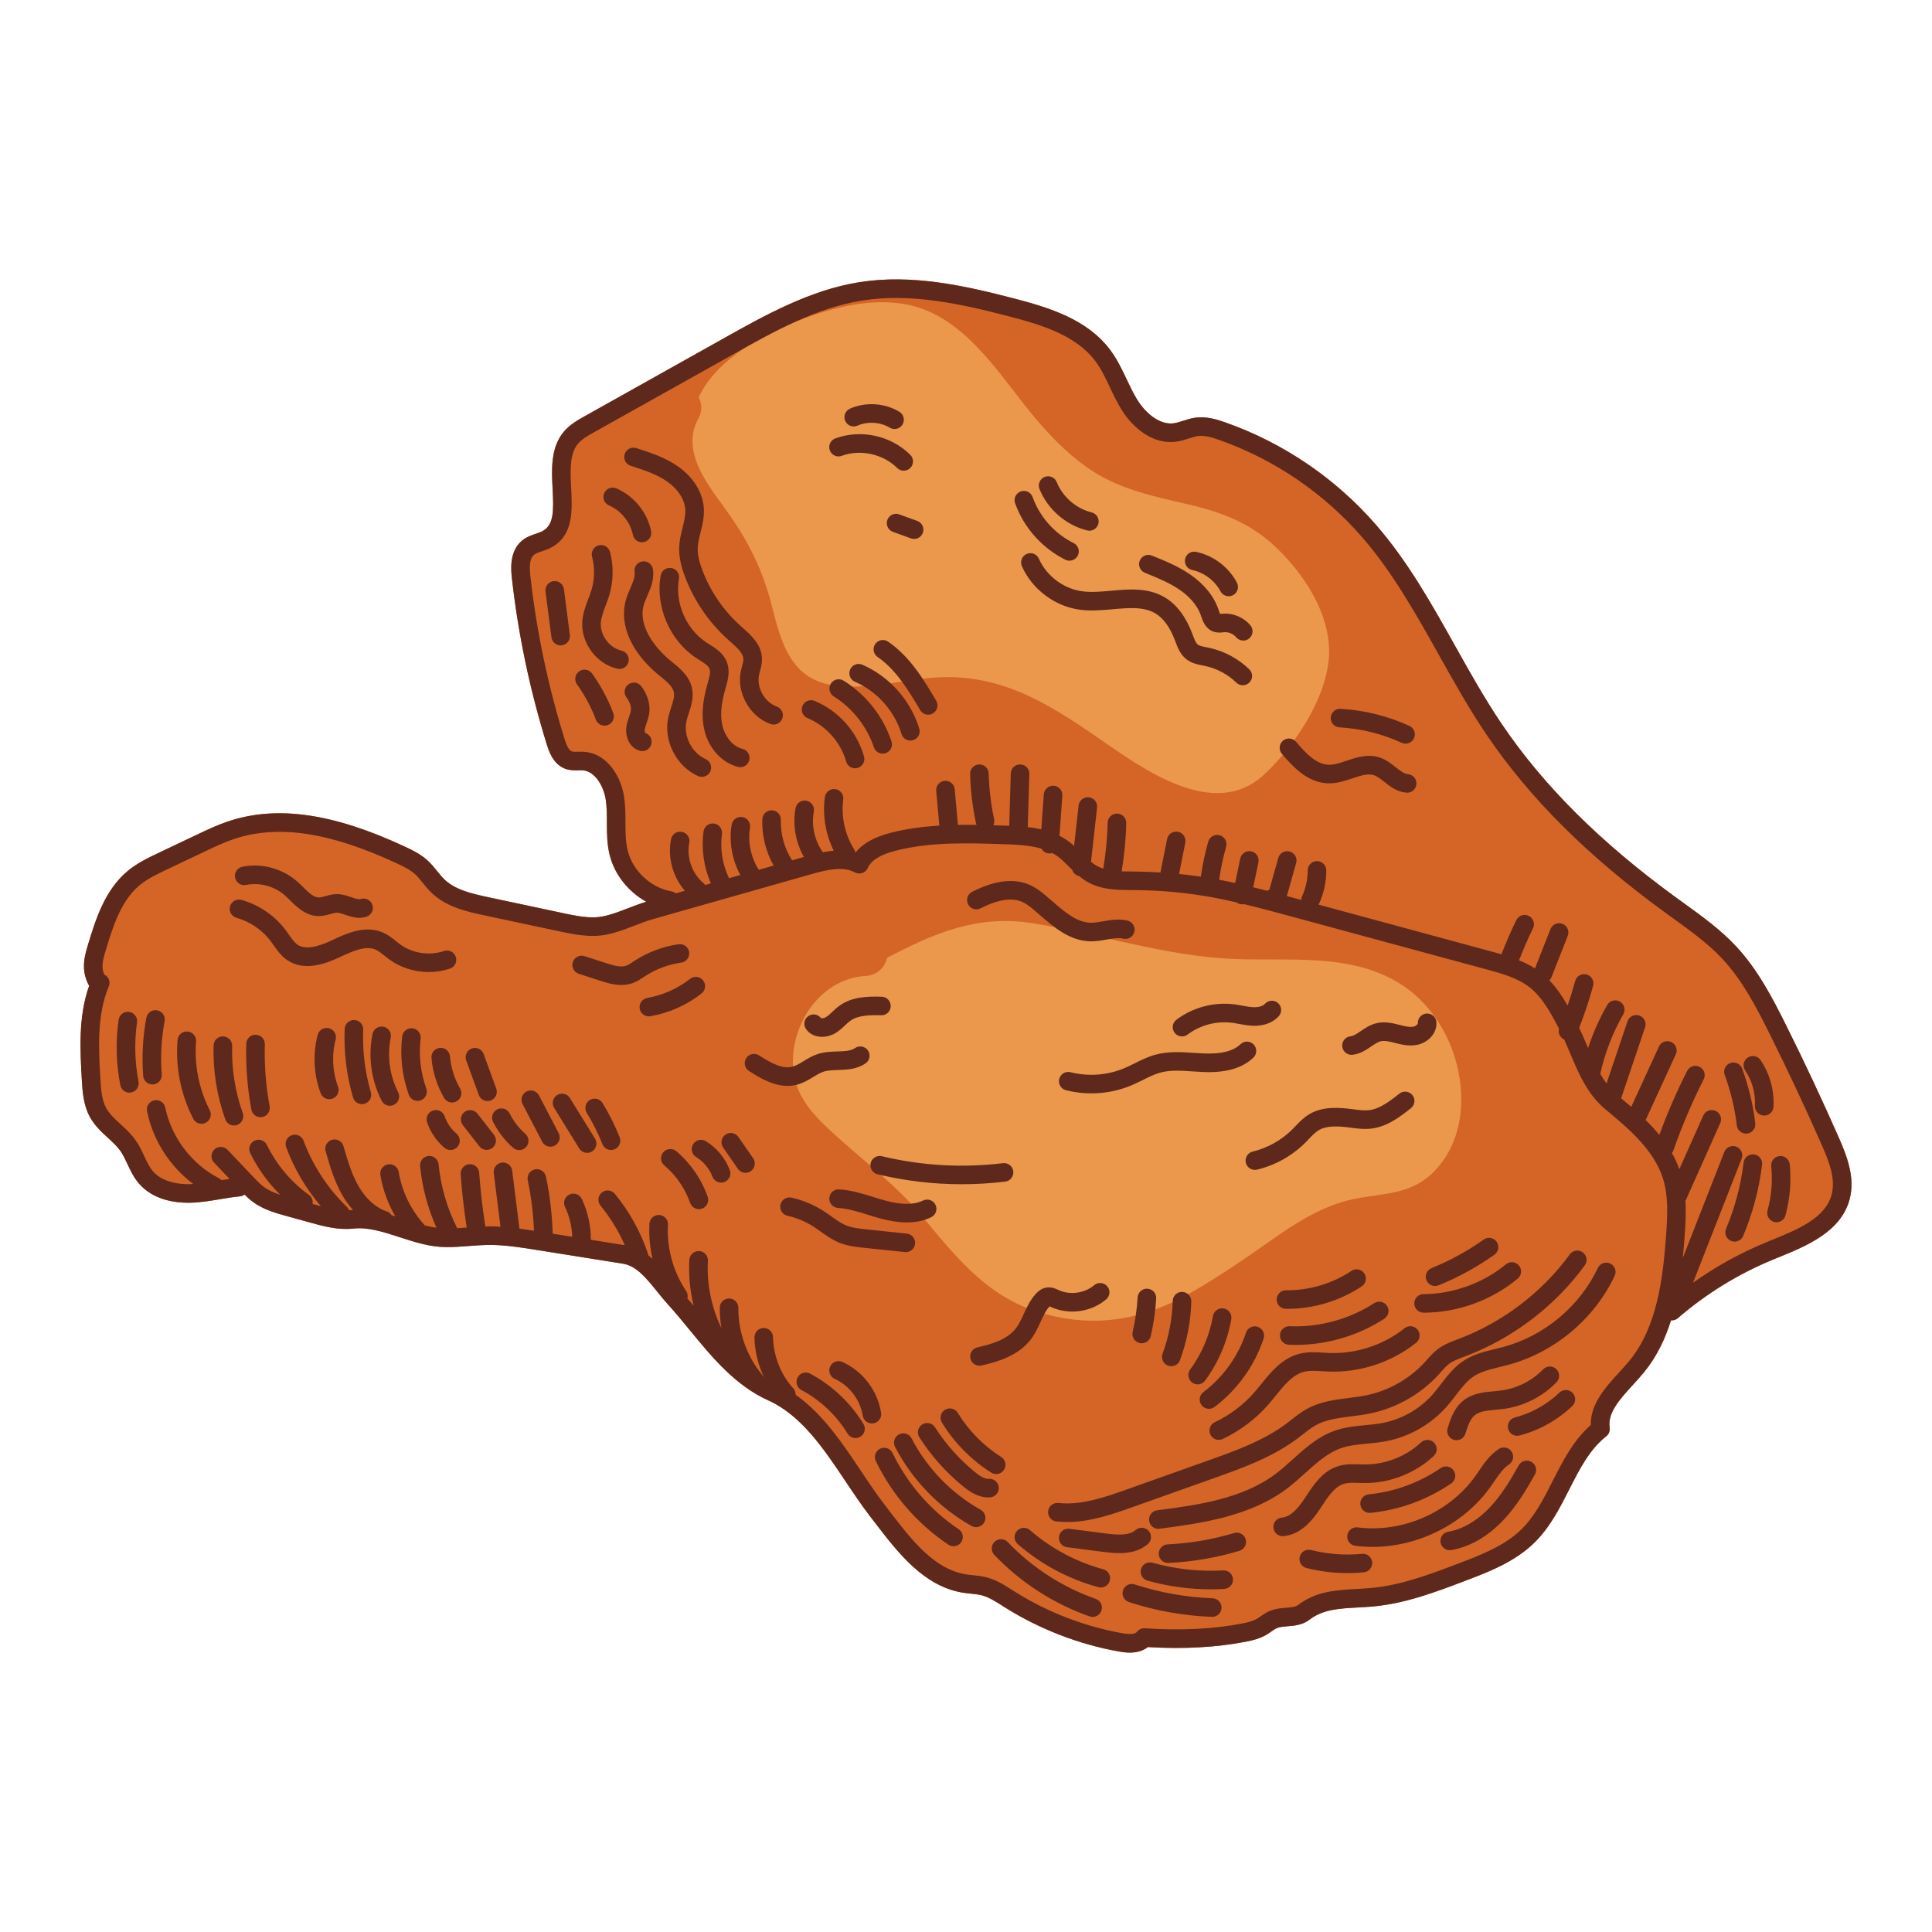<?xml version="1.0" encoding="utf-8"?>
<!-- Generator: Adobe Illustrator 23.1.0, SVG Export Plug-In . SVG Version: 6.00 Build 0)  -->
<svg version="1.1" id="Capa_1" xmlns="http://www.w3.org/2000/svg" xmlns:xlink="http://www.w3.org/1999/xlink" x="0px" y="0px"
	 viewBox="0 0 1200 1200" enable-background="new 0 0 1200 1200" xml:space="preserve">
<g>
	<path fill="#D46527" d="M1148.773,745.101c-5.458,20.12-26.925,28.863-44.176,35.884l-3.077,1.257
		c-21.656,8.895-41.626,21.16-59.357,36.456c-1.09,0.938-2.432,1.4-3.767,1.4c-0.164,0-0.325-0.037-0.488-0.051
		c-3.651,11.608-8.912,22.655-16.775,32.281c-2.161,2.646-4.57,5.28-6.9,7.827c-8.146,8.901-15.84,17.311-14.457,26.578
		c0.307,2.051-0.51,4.108-2.139,5.39c-10.329,8.117-16.471,20.21-22.977,33.01c-5.911,11.628-12.023,23.653-21.692,33.112
		c-12.231,11.958-28.497,18.142-42.847,23.6c-18.277,6.951-37.178,14.138-57.433,15.973c-3.153,0.285-6.286,0.454-9.38,0.623
		c-11.617,0.625-21.647,1.169-29.937,7.554c-4.314,3.322-9.247,3.733-13.603,4.097c-2.53,0.211-4.922,0.409-6.689,1.166
		c-1.073,0.459-2.24,1.268-3.474,2.124c-1.079,0.749-2.161,1.49-3.297,2.144c-3.961,2.265-8.188,3.305-12.166,4.091
		c-18.21,3.595-38.795,4.748-61.211,3.415c-3.387,2.719-7.616,3.429-11.231,3.429c-2.843,0-5.308-0.439-6.686-0.685
		c-24.916-4.438-49.406-13.907-70.822-27.387l-1.724-1.093c-4.3-2.736-8.36-5.32-12.665-6.43c-2.046-0.53-4.297-0.761-6.68-1.006
		c-1.626-0.169-3.254-0.341-4.869-0.594c-24.358-3.86-40.387-24.732-54.528-43.148l-2.911-3.781
		c-5.463-7.061-10.642-14.806-15.651-22.295c-13.474-20.14-27.404-40.964-47.977-50.24c-20.509-9.25-34.814-26.665-48.645-43.509
		c-4.486-5.466-9.126-11.115-13.851-16.302c-2.257-2.482-4.438-5.187-6.545-7.802c-6.613-8.202-12.859-15.953-21.18-17.28
		l-54.243-8.641c-9.306-1.482-18.928-3.015-28.311-3.015c-0.008,0-0.014,0-0.023,0c-4.311,0.003-8.591,0.318-13.124,0.651
		c-4.61,0.341-9.385,0.747-14.178,0.682c-10.011-0.017-19.599-3.133-28.871-6.148c-10.073-3.271-19.582-6.368-28.809-5.348
		c-9.447,1.042-18.568-1.476-26.617-3.697l-14.499-3.998c-6.959-1.919-14.846-4.094-21.481-9.064
		c-1.811-1.358-3.404-2.838-4.911-4.341c-0.812,0.589-1.774,0.992-2.846,1.09c-4.094,0.372-8.146,1.051-12.431,1.769
		c-5.877,0.986-11.952,2.006-18.201,2.181c-0.518,0.014-1.068,0.023-1.64,0.023c-8.289,0.003-21.87-1.784-30.661-12.166
		c-3.167-3.739-5.114-7.912-6.999-11.949c-1.355-2.899-2.634-5.641-4.26-7.968c-2.043-2.922-4.846-5.5-7.813-8.23
		c-4.004-3.682-8.143-7.492-11.059-12.69c-4.257-7.593-4.764-16.424-5.173-23.521c-1.057-18.407-2.239-39.104,4.552-58.215
		c-1.851-3.296-2.974-6.978-3.191-10.749c-0.313-5.552,1.237-10.657,2.603-15.16c4.528-14.891,10.16-33.419,24.408-45.318
		c6.044-5.043,12.916-8.306,19.559-11.463l23.645-11.227c6.083-2.889,12.375-5.876,19.027-8.123
		c30.308-10.231,65.277-5.283,110.037,15.575c4.979,2.322,9.788,4.712,13.938,8.446c2.403,2.162,4.322,4.545,6.179,6.847
		c1.462,1.812,2.84,3.522,4.333,4.97c6.525,6.328,15.936,8.726,27.561,11.203l45.622,9.718c6.917,1.474,14.06,3.016,20.918,2.713
		c6.17-0.254,13.344-3.019,20.281-5.693c3.682-1.418,7.476-2.868,11.141-3.958c-11.072-6.136-19.738-16.818-22.764-29.098
		c-1.682-6.831-1.699-13.654-1.719-20.253c-0.011-4.736-0.025-9.212-0.625-13.557c-1.2-8.674-6.638-18.184-14.355-18.724
		c-0.862-0.061-1.736-0.027-2.612-0.004c-2.355,0.068-5.294,0.142-8.275-0.969c-7.633-2.844-10.216-11.143-11.459-15.132
		c-10.417-33.436-17.694-68.04-21.63-102.852c-0.569-5.018-1.902-16.774,6.072-23.566c2.832-2.413,6.041-3.498,8.87-4.455
		c1.468-0.496,2.851-0.965,3.959-1.55c7.137-3.771,7.061-12.421,6.345-26.222c-0.617-11.92-1.316-25.431,6.714-35.262
		c3.812-4.667,8.861-7.495,13.316-9.991l86.93-48.69c24.859-13.923,53.035-29.703,83.726-34.526
		c32.675-5.132,65.263,2.188,95.845,10.126c22.569,5.859,45.782,13.165,59.893,32.126c4.269,5.738,7.264,12.062,10.16,18.177
		c2.155,4.55,4.193,8.849,6.686,12.845c4.632,7.423,13.319,15.619,22.529,14.385c1.795-0.245,3.711-0.861,5.739-1.513
		c2.494-0.803,5.074-1.633,7.979-1.996c6.756-0.852,13.161,1.145,18.621,3.078c35.975,12.741,68.227,34.698,93.267,63.495
		c19.816,22.786,34.695,49.375,49.087,75.088c9.123,16.302,18.556,33.158,29.097,48.735
		c25.933,38.324,61.304,73.533,108.132,107.633l5.06,3.663c11.129,8.029,22.639,16.332,32.312,26.715
		c13.172,14.134,22.169,31.172,30.973,48.849c11.313,22.695,22.256,46.005,32.531,69.278
		C1147.336,718.396,1152.407,731.69,1148.773,745.101z"/>
	<path fill="#EB984D" d="M452.519,318.949c-11.678-16.484-30.239-37.879-18.821-58.78c2.646-4.844,2.293-9.529,0.275-13.303
		c9.838-21.634,35.086-36.336,55.751-45.145c26.778-11.415,61.369-20.797,89.048-7.426c28.46,13.748,45.764,43.882,65.644,67.092
		c10.207,11.917,21.554,23.184,34.851,31.659c17.536,11.175,38.255,15.465,58.207,20.115c21.968,5.12,40.044,11.922,56.357,28.043
		c15.697,15.513,29.517,36.157,31.526,58.705c2.539,28.509-20.372,62.872-40.312,81.306c-31.192,28.834-75.55-3.914-102.896-22.856
		c-32.034-22.19-61.938-40.535-102.299-37.458c-20.966,1.599-42.833,8.123-63.895,4.448c-24.674-4.305-30.903-26.494-36.238-47.898
		C474.232,355.445,465.589,337.398,452.519,318.949z M866.347,609.067c-30.472-17.072-67.246-11.972-100.65-13.45
		c-42.344-1.874-82.497-15.429-124.06-22.144c-34.821-5.626-61.808,6.386-90.594,21.381c-1.393,5.783-5.869,10.869-13.412,11.315
		c-29.341,1.735-48.801,33.06-44.566,60.849c2.787,18.291,17.431,30.591,30.539,42.263c16.309,14.523,33.692,27.829,47.8,44.635
		c20.578,24.513,39.837,49.879,71.464,60.317c34.711,11.456,66.418,6.272,97.622-11.776c17.221-9.961,33.451-21.118,49.681-32.559
		c14.982-10.562,31.879-21.199,50.041-25.012c19.218-4.035,36.425-2.456,51.095-17.843c10.26-10.762,15.47-25.174,16.177-39.897
		C908.964,656.312,893.661,624.369,866.347,609.067z"/>
	<path fill="#5E291C" d="M1141.833,705.932c-10.276-23.273-21.219-46.583-32.531-69.278c-8.805-17.677-17.801-34.715-30.973-48.849
		c-9.673-10.383-21.182-18.686-32.312-26.715l-5.06-3.663c-46.828-34.101-82.199-69.309-108.132-107.633
		c-10.54-15.577-19.974-32.433-29.097-48.735c-14.392-25.713-29.272-52.302-49.087-75.088
		c-25.04-28.797-57.292-50.754-93.267-63.495c-5.46-1.933-11.865-3.93-18.621-3.078c-2.905,0.363-5.486,1.193-7.979,1.996
		c-2.029,0.652-3.945,1.268-5.739,1.513c-9.211,1.234-17.897-6.962-22.529-14.385c-2.494-3.997-4.531-8.295-6.686-12.845
		c-2.896-6.115-5.891-12.439-10.16-18.177c-14.11-18.961-37.324-26.267-59.893-32.126c-30.582-7.938-63.169-15.258-95.845-10.126
		c-30.692,4.824-58.867,20.603-83.726,34.526l-86.93,48.69c-4.455,2.496-9.504,5.324-13.316,9.991
		c-8.03,9.83-7.331,23.342-6.714,35.262c0.716,13.8,0.792,22.45-6.345,26.222c-1.107,0.585-2.491,1.054-3.959,1.55
		c-2.829,0.957-6.038,2.041-8.87,4.455c-7.974,6.792-6.641,18.548-6.072,23.566c3.936,34.812,11.214,69.416,21.63,102.852
		c1.243,3.988,3.826,12.287,11.459,15.132c2.981,1.112,5.92,1.037,8.275,0.969c0.876-0.023,1.75-0.056,2.612,0.004
		c7.717,0.54,13.155,10.05,14.355,18.724c0.6,4.345,0.614,8.82,0.625,13.557c0.02,6.599,0.037,13.421,1.719,20.253
		c3.026,12.28,11.691,22.962,22.764,29.098c-3.665,1.089-7.459,2.54-11.141,3.958c-6.937,2.674-14.11,5.439-20.281,5.693
		c-6.858,0.303-14-1.24-20.918-2.713l-45.622-9.718c-11.625-2.477-21.036-4.874-27.561-11.203c-1.493-1.448-2.871-3.158-4.333-4.97
		c-1.857-2.302-3.776-4.684-6.179-6.847c-4.15-3.733-8.96-6.124-13.938-8.446c-44.76-20.858-79.728-25.806-110.037-15.575
		c-6.652,2.247-12.944,5.234-19.027,8.123l-23.645,11.227c-6.644,3.157-13.516,6.42-19.559,11.463
		c-14.248,11.898-19.881,30.427-24.408,45.318c-1.367,4.502-2.916,9.608-2.603,15.16c0.218,3.77,1.34,7.453,3.191,10.749
		c-6.792,19.111-5.609,39.808-4.552,58.215c0.409,7.097,0.916,15.928,5.173,23.521c2.916,5.198,7.055,9.008,11.059,12.69
		c2.967,2.73,5.77,5.308,7.813,8.23c1.626,2.327,2.905,5.069,4.26,7.968c1.885,4.038,3.832,8.21,6.999,11.949
		c8.791,10.383,22.371,12.169,30.661,12.166c0.572,0,1.121-0.008,1.64-0.023c6.249-0.175,12.324-1.195,18.201-2.181
		c4.285-0.719,8.337-1.398,12.431-1.769c1.071-0.098,2.034-0.501,2.846-1.09c1.507,1.504,3.1,2.983,4.911,4.341
		c6.635,4.97,14.522,7.145,21.481,9.064l14.499,3.998c8.05,2.22,17.17,4.739,26.617,3.697c9.227-1.02,18.737,2.077,28.809,5.348
		c9.273,3.015,18.861,6.131,28.871,6.148c4.793,0.065,9.568-0.341,14.178-0.682c4.533-0.332,8.813-0.648,13.124-0.651
		c0.008,0,0.014,0,0.023,0c9.382,0,19.004,1.533,28.311,3.015l54.243,8.641c8.32,1.327,14.567,9.078,21.18,17.28
		c2.108,2.615,4.288,5.32,6.545,7.802c4.725,5.187,9.366,10.836,13.851,16.302c13.831,16.843,28.136,34.259,48.645,43.509
		c20.574,9.275,34.504,30.1,47.977,50.24c5.01,7.489,10.188,15.234,15.651,22.295l2.911,3.781
		c14.141,18.416,30.17,39.288,54.528,43.148c1.614,0.254,3.243,0.425,4.869,0.594c2.384,0.245,4.635,0.476,6.68,1.006
		c4.305,1.11,8.365,3.694,12.665,6.43l1.724,1.093c21.416,13.479,45.906,22.949,70.822,27.387c1.378,0.245,3.843,0.685,6.686,0.685
		c3.615,0,7.844-0.71,11.231-3.429c22.416,1.333,43.001,0.18,61.211-3.415c3.978-0.786,8.205-1.826,12.166-4.091
		c1.135-0.654,2.217-1.395,3.297-2.144c1.234-0.857,2.401-1.665,3.474-2.124c1.767-0.758,4.159-0.955,6.689-1.166
		c4.356-0.363,9.289-0.775,13.603-4.097c8.289-6.385,18.32-6.928,29.937-7.554c3.094-0.169,6.227-0.338,9.38-0.623
		c20.255-1.834,39.156-9.022,57.433-15.973c14.35-5.458,30.616-11.642,42.847-23.6c9.67-9.459,15.781-21.484,21.692-33.112
		c6.506-12.8,12.648-24.893,22.977-33.01c1.629-1.282,2.446-3.339,2.139-5.39c-1.383-9.267,6.311-17.677,14.457-26.578
		c2.33-2.547,4.739-5.181,6.9-7.827c7.863-9.626,13.125-20.674,16.775-32.281c0.163,0.014,0.324,0.051,0.488,0.051
		c1.335,0,2.677-0.462,3.767-1.4c17.731-15.297,37.702-27.561,59.357-36.456l3.077-1.257c17.252-7.021,38.719-15.764,44.176-35.884
		C1152.407,731.69,1147.336,718.396,1141.833,705.932z M1012.195,845.026c-1.958,2.398-4.153,4.798-6.478,7.34
		c-8.453,9.239-17.948,19.613-17.646,32.709c-10.845,9.535-17.373,22.38-23.701,34.831c-5.739,11.293-11.16,21.963-19.472,30.091
		c-10.509,10.276-25.583,16.007-38.879,21.064c-17.548,6.672-35.696,13.572-54.37,15.263c-3.012,0.273-6.004,0.434-8.963,0.594
		c-12.403,0.668-25.226,1.361-36.355,9.935c-1.62,1.245-4.353,1.474-7.517,1.738c-3.184,0.265-6.79,0.564-10.273,2.057
		c-2.15,0.919-3.939,2.161-5.517,3.254c-0.806,0.561-1.609,1.127-2.451,1.609c-2.513,1.44-5.652,2.189-8.667,2.787
		c-17.934,3.542-38.398,4.564-60.825,3.054c-1.955-0.121-3.829,0.727-4.998,2.285c-0.479,0.634-2.302,1.981-9.044,0.781
		c-23.465-4.181-46.529-13.099-66.697-25.792l-1.676-1.065c-4.869-3.096-9.901-6.297-15.973-7.867
		c-2.885-0.744-5.68-1.034-8.382-1.313c-1.42-0.147-2.843-0.29-4.252-0.513c-19.81-3.139-33.723-21.256-47.177-38.778l-2.936-3.812
		c-5.221-6.748-10.061-13.986-15.189-21.65c-11.717-17.516-23.761-35.514-40.586-47.331c0.024-1.41-0.45-2.832-1.469-3.962
		c-7.776-8.622-12.352-20.224-12.552-31.833c-0.056-3.187-2.685-5.655-5.869-5.672c-3.187,0.056-5.725,2.685-5.672,5.869
		c0.146,8.456,2.212,16.889,5.816,24.588c-0.039-0.024-0.078-0.049-0.118-0.073c-0.183-0.341-0.403-0.669-0.661-0.977
		c-9.684-11.552-15.167-26.823-15.043-41.9c0.025-3.187-2.536-5.793-5.722-5.818c-0.017,0-0.034,0-0.048,0
		c-3.167,0-5.745,2.553-5.77,5.722c-0.035,4.248,0.331,8.506,1.028,12.716c-6.225-12.939-9.208-27.518-8.402-41.825
		c0.177-3.181-2.254-5.906-5.438-6.086c-3.133-0.132-5.903,2.257-6.086,5.438c-0.538,9.539,0.397,19.192,2.691,28.51
		c-1.279-1.522-2.597-2.997-3.902-4.499c0.393-1.538,0.176-3.225-0.779-4.647c-8.092-12.037-12.099-26.643-11.279-41.122
		c0.18-3.184-2.254-5.908-5.435-6.089c-3.198-0.161-5.906,2.254-6.089,5.435c-0.415,7.324,0.285,14.66,1.907,21.785
		c-0.83-0.73-1.684-1.428-2.56-2.094c-0.049-0.308-0.106-0.617-0.208-0.923c-4.562-13.637-11.493-26.198-20.599-37.324
		c-2.02-2.468-5.658-2.826-8.12-0.811c-2.465,2.017-2.829,5.655-0.811,8.12c6.147,7.513,11.196,15.748,15.073,24.574l-21.08-3.358
		c0.056-8.74-1.859-17.474-5.624-25.366c-1.372-2.88-4.818-4.097-7.692-2.722c-2.877,1.372-4.094,4.815-2.722,7.692
		c2.763,5.791,4.288,12.147,4.49,18.556l-12.144-1.935c-0.357-11.921-1.732-23.844-4.197-35.491
		c-0.659-3.116-3.716-5.111-6.841-4.452c-3.119,0.662-5.111,3.725-4.452,6.841c2.174,10.263,3.437,20.756,3.873,31.261
		c-2.985-0.471-5.998-0.913-9.039-1.317l-4.498-35.993c-0.394-3.164-3.302-5.424-6.441-5.01c-3.161,0.394-5.407,3.28-5.01,6.441
		l4.174,33.396c-2.138-0.126-4.281-0.231-6.439-0.231c-0.011,0-0.02,0-0.028,0c-0.981,0.001-1.949,0.063-2.925,0.09
		c-1.743-11.054-3.045-22.243-3.823-33.343c-0.223-3.181-2.97-5.568-6.159-5.353c-3.178,0.223-5.576,2.981-5.353,6.159
		c0.773,11.041,2.05,22.166,3.752,33.17c-2.004,0.152-3.968,0.31-5.904,0.432c-6.226-12.299-10.227-25.954-11.544-39.663
		c-0.307-3.17-3.147-5.475-6.297-5.193c-3.173,0.307-5.497,3.125-5.193,6.297c1.263,13.116,4.759,26.183,10.135,38.276
		c-2.377-0.338-4.774-0.855-7.196-1.475c-8.443-9.17-14.209-20.871-16.24-33.161c-0.521-3.142-3.471-5.269-6.635-4.753
		c-3.144,0.521-5.272,3.491-4.753,6.635c1.488,8.998,4.693,17.721,9.268,25.644c-0.767-0.236-1.533-0.472-2.304-0.697
		c-0.692-1.083-1.725-1.955-3.042-2.386c-6.692-2.186-12.882-7.717-17.432-15.57c-4.364-7.54-6.92-16.378-9.394-24.924
		c-0.885-3.063-4.083-4.829-7.145-3.939c-3.063,0.885-4.826,4.083-3.939,7.145c2.663,9.213,5.418,18.74,10.493,27.499
		c1.919,3.314,4.119,6.286,6.5,8.948c-0.37,0.031-0.736,0.025-1.107,0.066c-0.474,0.052-0.953,0.06-1.43,0.088
		c-0.288-0.815-0.741-1.582-1.405-2.224c-11.794-11.408-21.047-25.569-26.755-40.95c-1.107-2.989-4.438-4.505-7.419-3.401
		c-2.987,1.11-4.511,4.429-3.401,7.419c4.948,13.329,12.334,25.802,21.566,36.655c-1.152-0.307-2.301-0.62-3.444-0.935l-1.713-0.472
		c0.353-2.097-0.45-4.307-2.29-5.636c-11.079-7.999-20.095-18.723-26.076-31.007c-1.389-2.863-4.843-4.063-7.712-2.663
		c-2.865,1.392-4.057,4.846-2.663,7.712c4.689,9.638,11.053,18.399,18.662,25.915c-3.764-1.252-7.348-2.786-10.337-5.023
		c-2.175-1.631-4.15-3.708-6.238-5.908l-16.184-17.029c-2.201-2.313-5.849-2.403-8.157-0.211c-2.313,2.195-2.406,5.846-0.211,8.157
		l9.64,10.147c-1.7,0.238-3.373,0.489-5.04,0.763c-0.447-0.481-0.967-0.907-1.586-1.223c-16.779-8.577-29.539-25.375-33.303-43.838
		c-0.637-3.119-3.666-5.131-6.807-4.502c-3.122,0.637-5.139,3.685-4.502,6.807c3.671,18.007,14.081,34.176,28.662,45.123
		c-0.636,0.037-1.273,0.097-1.91,0.115c-10.087,0.234-18.579-2.648-23.166-8.064c-2.17-2.561-3.714-5.872-5.351-9.377
		c-1.502-3.218-3.054-6.545-5.255-9.695c-2.764-3.956-6.168-7.086-9.461-10.115c-3.491-3.212-6.79-6.247-8.808-9.842
		c-2.953-5.266-3.359-12.315-3.714-18.534c-1.062-18.472-2.265-39.403,5.235-57.143c1.209-2.855-0.072-6.121-2.841-7.439
		c-0.583-1.392-0.948-2.873-1.033-4.38c-0.2-3.502,0.981-7.389,2.122-11.148c4.08-13.42,9.157-30.122,20.763-39.813
		c4.919-4.104,11.118-7.049,17.114-9.897l23.642-11.227c5.784-2.746,11.763-5.584,17.77-7.613
		c27.327-9.22,59.569-4.426,101.471,15.101c4.311,2.012,8.123,3.892,11.093,6.565c1.719,1.545,3.271,3.473,4.917,5.511
		c1.614,2.003,3.282,4.073,5.283,6.011c9.425,9.142,22.602,11.949,33.188,14.205l45.622,9.718c7.621,1.624,15.528,3.301,23.8,2.958
		c8.069-0.332,16.145-3.446,23.955-6.456c3.868-1.491,7.52-2.898,10.915-3.863l98.389-27.93c10.121-2.871,19.819-5.12,27.226-1.151
		c1.406,0.752,3.071,0.89,4.581,0.376c1.516-0.514,2.747-1.634,3.404-3.092c2.184-4.841,7.892-8.374,17.452-10.802
		c21.881-5.556,45.16-4.757,67.68-3.985c7.108,0.243,15.384,0.575,22.793,2.76c0.918,1.637,2.61,2.797,4.621,2.94
		c0.138,0.01,0.276,0.014,0.414,0.014c0.572,0,1.117-0.108,1.643-0.266c0.958,0.515,1.91,1.039,2.798,1.663
		c2.589,1.822,4.953,4.181,7.458,6.679c0.709,0.706,1.43,1.416,2.156,2.123c0.613,1.968,2.265,3.494,4.375,3.918
		c1.706,1.396,3.509,2.718,5.545,3.834c8.644,4.738,18.554,4.78,27.296,4.819l1.705,0.008c16.246,0.107,32.591,1.644,48.575,4.567
		c4.838,0.885,9.674,1.934,14.503,3.041c0.669,0.519,1.45,0.914,2.335,1.1c0.397,0.083,0.797,0.124,1.189,0.124
		c0.386,0,0.763-0.049,1.132-0.124c9.106,2.19,18.155,4.608,27.018,7.011l123.259,33.419c9.613,2.606,19.551,5.3,27.139,11.222
		c8.098,6.317,13.437,16.469,18.151,25.428c0.046,0.087,0.083,0.18,0.128,0.267c-0.714,2.708,0.616,5.579,3.234,6.732
		c1.196,2.669,2.359,5.404,3.547,8.233c5.353,12.744,10.89,25.919,22.107,35.2c13.299,11.003,29.849,24.693,35.594,42.613
		c3.522,10.986,2.987,22.876,1.995,36.158C1032.825,794.22,1029.294,824.094,1012.195,845.026z M1137.632,742.081
		c-3.961,14.606-20.954,21.526-37.386,28.218l-3.11,1.271c-16.159,6.636-31.406,15.089-45.578,25.163l30.191-77.014
		c1.164-2.97-0.299-6.317-3.266-7.481c-2.978-1.164-6.317,0.304-7.481,3.266l-25.791,65.794c0.426-4.247,0.781-8.456,1.089-12.576
		c0.581-7.765,0.989-15.413,0.555-22.903c0.077-0.14,0.187-0.25,0.254-0.398l21.357-47.825c1.299-2.911-0.006-6.323-2.916-7.621
		c-2.908-1.299-6.323,0.006-7.621,2.916l-14.863,33.282c-1.26-3.491-2.808-6.814-4.606-9.973c0.386-0.489,0.707-1.041,0.924-1.663
		c5.26-15.054,11.589-29.908,18.813-44.151c1.44-2.843,0.304-6.314-2.539-7.757c-2.846-1.437-6.317-0.304-7.757,2.539
		c-6.519,12.856-12.282,26.207-17.269,39.746c-2.671-3.261-5.531-6.338-8.486-9.245l18.722-40.804
		c1.327-2.896,0.056-6.323-2.84-7.652c-2.899-1.321-6.323-0.056-7.652,2.84l-17.162,37.416c-2.127-1.84-4.235-3.609-6.295-5.32
		l14.883-44.085c1.02-3.02-0.6-6.294-3.621-7.312c-3.026-1.034-6.294,0.603-7.312,3.621l-13.029,38.593
		c-1.397-1.881-2.688-3.867-3.882-5.958c2.885-13.002,7.678-25.454,14.31-37.025c1.583-2.764,0.628-6.289-2.138-7.875
		s-6.289-0.628-7.875,2.139c-4.874,8.502-8.833,17.445-11.865,26.713c-0.217-0.514-0.433-1.021-0.65-1.538
		c-1.536-3.651-3.163-7.36-4.882-11.031c3.331-8.522,6.254-17.252,8.652-26.037c0.84-3.074-0.975-6.247-4.049-7.086
		c-3.071-0.831-6.247,0.975-7.086,4.049c-1.395,5.112-2.976,10.206-4.711,15.25c-3.125-5.462-6.737-10.885-11.287-15.624
		c0.49-0.52,0.922-1.103,1.2-1.809l10.185-25.833c1.169-2.964-0.287-6.316-3.251-7.485c-2.958-1.162-6.317,0.286-7.483,3.253
		l-9.631,24.427c-3.165-2.019-6.508-3.637-9.905-5.024c2.631-6.734,5.517-13.418,8.68-19.879c1.403-2.861,0.217-6.318-2.643-7.72
		c-2.865-1.403-6.323-0.214-7.72,2.646c-3.375,6.89-6.458,14.022-9.247,21.207c-2.251-0.655-4.48-1.269-6.641-1.855l-106.975-29.004
		c0.102-0.172,0.24-0.313,0.325-0.499c2.981-6.469,4.542-13.651,4.517-20.768c-0.011-3.18-2.592-5.749-5.77-5.749
		c-0.006,0-0.014,0-0.02,0c-3.187,0.011-5.762,2.603-5.751,5.792c0.02,5.446-1.175,10.945-3.457,15.897
		c-0.364,0.79-0.518,1.619-0.514,2.435l-5.614-1.522c-1.144-0.31-2.31-0.621-3.461-0.932c0.149-0.411,0.316-0.772,0.446-1.232
		l5.429-19.258c0.865-3.067-0.921-6.255-3.987-7.119c-3.063-0.859-6.255,0.921-7.12,3.988l-5.429,19.257
		c-0.045,0.152-0.085,0.286-0.124,0.403c-0.476,0.185-0.909,0.45-1.314,0.747c-2.892-0.755-5.786-1.504-8.705-2.224l3.24-15.455
		c0.656-3.119-1.344-6.179-4.463-6.833c-3.111-0.649-6.179,1.345-6.83,4.463l-3.184,15.186c-3.289-0.724-6.595-1.384-9.906-2.01
		c0.965-6.924,2.393-13.8,4.31-20.499c0.876-3.064-0.896-6.259-3.961-7.135c-3.051-0.879-6.258,0.895-7.134,3.96
		c-2.037,7.118-3.565,14.42-4.605,21.775c-4.494-0.666-9.002-1.239-13.528-1.696l3.881-19.398c0.625-3.125-1.4-6.165-4.525-6.79
		c-3.144-0.631-6.165,1.4-6.79,4.525l-4.071,20.35c-0.026,0.132-0.021,0.262-0.038,0.394c-5.277-0.323-10.556-0.553-15.827-0.588
		l-1.73-0.008c-2.232-0.01-4.424-0.027-6.565-0.106c1.656-9.908,2.645-19.966,2.86-29.983c0.068-3.187-2.463-5.824-5.649-5.892
		c-0.039-0.001-0.082-0.001-0.124-0.001c-3.13,0-5.7,2.503-5.768,5.648c-0.201,9.531-1.147,19.101-2.734,28.527
		c-1.324-0.428-2.61-0.93-3.82-1.593c-1.32-0.723-2.565-1.646-3.789-2.646l3.761-33.69c0.355-3.167-1.927-6.021-5.094-6.375
		c-3.142-0.338-6.018,1.929-6.373,5.096l-2.8,25.08c-1.305-1.163-2.666-2.296-4.148-3.337c-1.592-1.119-3.242-2.087-4.93-2.941
		l1.763-24.895c0.225-3.18-2.169-5.939-5.348-6.165c-3.13-0.206-5.939,2.168-6.165,5.348l-1.538,21.718
		c-2.801-0.646-5.622-1.095-8.413-1.411l0.985-32.95c0.096-3.185-2.409-5.845-5.596-5.941c-3.22-0.121-5.844,2.408-5.939,5.594
		l-0.972,32.518c-0.798-0.03-1.586-0.057-2.361-0.083c-2.495-0.085-5.002-0.168-7.513-0.246c0.566-1.131,0.789-2.442,0.503-3.775
		c-1.995-9.305-3.13-18.851-3.375-28.376c-0.079-3.136-2.646-5.622-5.765-5.622c-0.051,0-0.101,0-0.149,0.001
		c-3.187,0.082-5.703,2.732-5.621,5.917c0.262,10.236,1.482,20.498,3.623,30.497c0.084,0.388,0.213,0.753,0.367,1.104
		c-3.843-0.061-7.699-0.049-11.559,0.01l-2-22.122c-0.285-3.17-3.082-5.531-6.266-5.227c-3.175,0.286-5.517,3.092-5.229,6.266
		l1.945,21.52c-10.001,0.612-19.995,1.876-29.876,4.385c-10.439,2.651-17.765,6.738-22.214,12.418
		c-0.004-0.001-0.009-0.002-0.013-0.003c-0.132-0.69-0.38-1.37-0.778-2c-5.725-9.054-8.202-20.341-6.799-30.965
		c0.42-3.16-1.803-6.059-4.962-6.478c-3.156-0.402-6.061,1.805-6.478,4.965c-1.512,11.421,0.466,23.022,5.523,33.287
		c-2.246,0.185-4.5,0.506-6.756,0.946c-5.121-7.224-7.236-16.558-5.6-25.265c0.589-3.133-1.474-6.148-4.607-6.737
		c-3.153-0.59-6.148,1.475-6.737,4.607c-1.931,10.29,0.026,21.228,5.174,30.34l-7.326,2.08c-4.802-7.389-7.28-16.29-6.971-25.088
		c0.11-3.185-2.381-5.858-5.565-5.969c-3.206-0.097-5.858,2.381-5.97,5.563c-0.348,9.972,2.136,20.042,7.016,28.756l-9.2,2.612
		c-4.915-7.694-6.927-17.104-5.46-26.132c0.51-3.146-1.626-6.11-4.773-6.62c-3.127-0.511-6.108,1.623-6.621,4.771
		c-1.733,10.676,0.244,21.767,5.379,31.238l-7.017,1.992c-4.069-8.483-5.649-18.161-4.389-27.491
		c0.425-3.159-1.789-6.065-4.948-6.49c-3.153-0.427-6.063,1.785-6.492,4.946c-1.467,10.889,0.16,22.173,4.571,32.23l-3.545,1.006
		c-0.288-0.409-0.612-0.798-1.015-1.132c-7.131-5.917-10.693-15.994-8.867-25.079c0.628-3.125-1.398-6.166-4.519-6.795
		c-3.142-0.618-6.168,1.396-6.796,4.521c-2.286,11.375,1.056,23.389,8.582,32.066l-5.682,1.613
		c-0.747-0.619-1.643-1.078-2.666-1.257c-12.873-2.26-24.048-12.702-27.172-25.393c-1.352-5.486-1.369-11.332-1.386-17.522
		c-0.014-4.911-0.025-9.99-0.733-15.106c-1.812-13.088-10.402-27.637-24.983-28.656c-1.231-0.085-2.477-0.058-3.73-0.028
		c-1.567,0.041-3.046,0.083-3.933-0.247c-2.062-0.769-3.471-4.546-4.471-7.75c-10.197-32.741-17.325-66.628-21.18-100.719
		c-0.564-4.969-0.837-10.991,2.088-13.482c1.147-0.976,2.97-1.593,5.086-2.308c1.747-0.592,3.728-1.261,5.652-2.279
		c14.012-7.405,13.197-23.139,12.479-37.021c-0.535-10.315-1.088-20.982,4.125-27.364c2.426-2.97,6.286-5.131,10.019-7.221
		l86.93-48.69c25.186-14.106,51.229-28.693,79.878-33.196c30.475-4.793,61.741,2.262,91.151,9.898
		c20.579,5.341,41.666,11.891,53.536,27.843c3.587,4.822,6.21,10.363,8.991,16.229c2.201,4.646,4.474,9.45,7.32,14.013
		c6.765,10.841,19.207,21.721,33.884,19.71c2.801-0.38,5.297-1.185,7.712-1.961c2.082-0.669,4.046-1.302,5.877-1.531
		c4.277-0.534,8.929,0.945,13.336,2.506c34.104,12.079,64.677,32.891,88.415,60.19c19.033,21.887,33.619,47.948,47.724,73.151
		c9.242,16.511,18.796,33.584,29.61,49.565c26.693,39.451,62.969,75.595,110.893,110.496l5.105,3.694
		c10.676,7.703,21.718,15.668,30.621,25.221c12.118,13.004,20.672,29.239,29.086,46.13c11.234,22.538,22.101,45.681,32.303,68.791
		C1136.139,721.606,1140.283,732.304,1137.632,742.081z M906.556,831.423c27.082-10.309,51.398-28.886,68.467-52.311
		c1.876-2.572,5.483-3.142,8.061-1.265c2.575,1.876,3.142,5.486,1.265,8.061c-18.368,25.211-44.537,45.205-73.69,56.3l-1.445,0.547
		c-3.477,1.305-6.759,2.536-9.267,4.446c-1.676,1.276-3.218,3.018-4.852,4.86c-0.504,0.569-1.009,1.138-1.519,1.696
		c-11.25,12.313-26.446,20.915-42.787,24.225c-3.869,0.783-7.782,1.279-11.569,1.755c-7.988,1.012-15.533,1.964-21.853,5.427
		c-2.744,1.505-5.325,3.53-8.058,5.675c-1.031,0.809-2.06,1.617-3.105,2.401c-15.925,11.98-34.526,18.596-52.514,24.992
		l-49.84,17.717c-12.501,4.446-26.457,9.408-41.046,9.408c-2.22,0-4.455-0.116-6.703-0.363c-3.167-0.352-5.449-3.204-5.1-6.373
		c0.352-3.167,3.204-5.415,6.373-5.1c14.355,1.595,29.376-3.739,42.61-8.447l49.84-17.717c17.17-6.106,34.926-12.417,49.442-23.338
		c0.981-0.738,1.95-1.496,2.919-2.257c2.978-2.339,6.058-4.753,9.633-6.714c8.244-4.519,17.246-5.658,25.955-6.756
		c3.742-0.473,7.275-0.919,10.721-1.617c13.967-2.832,26.95-10.18,36.558-20.698c0.471-0.516,0.938-1.042,1.406-1.569
		c1.927-2.175,3.922-4.426,6.495-6.385c3.857-2.939,8.292-4.604,12.206-6.072L906.556,831.423z M1002.899,792.47
		c-12.71,26.865-37.428,47.532-66.122,55.28c-1.769,0.479-3.564,0.913-5.359,1.347c-5.928,1.434-11.529,2.787-16.007,5.737
		c-4.319,2.846-7.689,7.241-11.259,11.896c-1.722,2.246-3.502,4.564-5.446,6.782c-9.884,11.262-23.436,18.976-38.164,21.718
		c-3.835,0.716-7.672,1.085-11.383,1.44c-5.787,0.555-11.253,1.082-16.246,2.823c-8.264,2.891-15.071,9.027-22.278,15.528
		c-3.584,3.229-7.286,6.568-11.256,9.56c-23.335,17.593-54.289,21.664-79.162,24.938c-0.256,0.031-0.51,0.048-0.761,0.048
		c-2.851,0-5.331-2.113-5.714-5.018c-0.414-3.158,1.812-6.058,4.97-6.475c24.755-3.254,52.812-6.945,73.718-22.707
		c3.567-2.688,6.923-5.714,10.476-8.918c7.74-6.979,15.742-14.195,26.2-17.849c6.309-2.203,12.735-2.82,18.951-3.418
		c3.618-0.347,7.038-0.676,10.371-1.296c12.194-2.274,23.419-8.661,31.604-17.987c1.691-1.93,3.28-3.998,4.959-6.19
		c3.995-5.21,8.126-10.597,14.068-14.51c6.159-4.06,13.014-5.717,19.644-7.317c1.696-0.411,3.392-0.82,5.063-1.271
		c25.474-6.88,47.417-25.226,58.701-49.076c1.366-2.88,4.807-4.108,7.683-2.747C1003.032,786.147,1004.263,789.588,1002.899,792.47z
		 M797.187,954.118c-0.169,0.017-0.338,0.023-0.504,0.023c-2.961,0-5.483-2.265-5.742-5.272c-0.276-3.175,2.074-5.973,5.249-6.247
		c5.968-0.518,10.87-6.897,14.474-12.397l0.482-0.735c4.832-7.385,10.307-15.756,19.906-18.799
		c4.615-1.462,9.275-1.302,13.375-1.172c1.085,0.037,2.167,0.073,3.243,0.079c0.07,0,0.144,0,0.214,0
		c12.772,0,25.434-4.99,34.766-13.707c2.33-2.172,5.979-2.054,8.154,0.276c2.178,2.327,2.054,5.979-0.276,8.154
		c-11.448,10.698-26.978,16.818-42.646,16.818c-0.087,0-0.175,0-0.262,0c-1.186-0.006-2.381-0.045-3.576-0.085
		c-3.482-0.113-6.776-0.225-9.504,0.637c-5.68,1.8-9.774,8.061-13.736,14.116l-0.487,0.747
		C815.282,944.234,808.105,953.172,797.187,954.118z M902.938,894.288c-3.04-0.952-4.736-4.187-3.787-7.23
		c1.62-5.184,3.84-12.287,9.537-16.962c5.784-4.742,12.938-5.393,19.252-5.968c1.488-0.138,2.973-0.271,4.424-0.462
		c9.898-1.316,19.179-5.99,26.133-13.158c2.217-2.291,5.872-2.341,8.16-0.124c2.288,2.217,2.344,5.872,0.124,8.16
		c-8.751,9.022-20.436,14.905-32.898,16.562c-1.606,0.214-3.249,0.363-4.897,0.516c-5.108,0.465-9.935,0.904-12.978,3.401
		c-2.809,2.302-4.249,6.382-5.841,11.479c-0.772,2.468-3.049,4.052-5.505,4.052C904.091,894.553,903.513,894.465,902.938,894.288z
		 M852.516,960.816c-3.584,0-7.165-0.228-10.721-0.69c-3.158-0.414-5.387-3.308-4.976-6.469c0.414-3.164,3.328-5.387,6.469-4.976
		c27.587,3.592,56.946-9.202,73.079-31.847c0.735-1.031,1.451-2.088,2.17-3.144c3.215-4.734,6.858-10.098,12.397-13.707
		c2.671-1.741,6.244-0.989,7.985,1.685c1.738,2.668,0.986,6.244-1.685,7.985c-3.595,2.341-6.294,6.314-9.151,10.521
		c-0.766,1.13-1.533,2.257-2.316,3.356C909.306,946.629,880.863,960.816,852.516,960.816z M953.37,915.814
		c-5.176,9.242-11.42,19.852-20.01,28.798c-6.638,6.92-17.567,15.691-31.926,18.165c-0.333,0.059-0.662,0.085-0.986,0.085
		c-2.758,0-5.196-1.981-5.68-4.79c-0.541-3.142,1.567-6.125,4.705-6.666c11.267-1.941,20.12-9.112,25.561-14.784
		c7.65-7.965,13.44-17.829,18.266-26.448c1.561-2.781,5.077-3.767,7.855-2.215C953.936,909.517,954.928,913.033,953.37,915.814z
		 M852.279,970.294c0.31,3.173-2.012,5.993-5.184,6.3c-3.381,0.33-6.762,0.493-10.138,0.493c-8.574,0-17.108-1.057-25.482-3.164
		c-3.091-0.778-4.965-3.914-4.187-7.004c0.778-3.094,3.914-4.959,7.004-4.187c10.38,2.612,21.05,3.409,31.686,2.378
		C849.174,964.772,851.972,967.121,852.279,970.294z M902.876,913.349c1.803,2.626,1.133,6.218-1.496,8.022
		c-14.863,10.194-32.199,16.516-50.138,18.283c-0.192,0.02-0.383,0.028-0.572,0.028c-2.933,0-5.444-2.226-5.737-5.204
		c-0.313-3.173,2.006-5.996,5.176-6.309c16.009-1.578,31.48-7.219,44.745-16.316C897.486,910.049,901.076,910.723,902.876,913.349z
		 M976.761,865.14c2.203,2.305,2.122,5.956-0.18,8.16c-9.177,8.78-20.52,15.111-32.802,18.314c-0.487,0.127-0.978,0.186-1.46,0.186
		c-2.564,0-4.905-1.719-5.582-4.314c-0.803-3.085,1.045-6.235,4.128-7.041c10.385-2.708,19.976-8.061,27.736-15.485
		C970.903,862.762,974.558,862.838,976.761,865.14z M806.758,840.946c5.291-1.412,10.417-1.096,15.361-0.783
		c1.2,0.076,2.398,0.149,3.59,0.197c16.691,0.609,33.673-4.964,46.681-15.37c2.482-1.992,6.12-1.589,8.109,0.902
		c1.992,2.488,1.589,6.12-0.902,8.109c-15.142,12.118-34.895,18.663-54.334,17.889c-1.282-0.048-2.57-0.127-3.86-0.208
		c-4.218-0.262-8.199-0.51-11.67,0.417c-6.878,1.834-11.986,8.148-17.396,14.832c-1.476,1.823-2.944,3.635-4.446,5.362
		c-7.819,8.982-17.649,16.412-28.435,21.489c-0.795,0.375-1.629,0.549-2.454,0.549c-2.164,0-4.24-1.223-5.224-3.313
		c-1.358-2.882-0.121-6.32,2.764-7.678c9.346-4.401,17.869-10.839,24.642-18.624c1.414-1.626,2.792-3.333,4.181-5.046
		C789.405,852.208,796.249,843.749,806.758,840.946z M853.544,809.412c2.668-1.744,6.244-0.975,7.979,1.702
		c1.736,2.674,0.972,6.247-1.702,7.979c-16.277,10.555-35.69,16.26-55.089,16.26c-1.406,0-2.806-0.031-4.209-0.09
		c-3.184-0.135-5.655-2.829-5.517-6.013c0.135-3.184,2.865-5.613,6.013-5.517C819.344,824.534,838.078,819.434,853.544,809.412z
		 M847.413,790.965c1.767,2.654,1.051,6.235-1.6,8.002c-13.564,9.039-29.956,13.992-46.253,13.992c-0.299,0-0.594-0.003-0.893-0.006
		c-3.187-0.037-5.739-2.648-5.706-5.835c0.037-3.164,2.612-5.706,5.77-5.706c0.225-0.014,0.552,0.006,0.831,0.006
		c14.043,0,28.164-4.269,39.849-12.054C842.06,787.59,845.649,788.314,847.413,790.965z M784.86,831.386
		c-5.534,16.781-16.359,31.875-30.48,42.497c-1.04,0.78-2.257,1.158-3.463,1.158c-1.753,0-3.482-0.795-4.618-2.302
		c-1.916-2.547-1.403-6.165,1.144-8.081c12.256-9.219,21.653-22.321,26.457-36.885c0.997-3.026,4.252-4.674,7.286-3.674
		C784.215,825.097,785.858,828.36,784.86,831.386z M764.768,819.389c-2.384,13.705-7.999,26.879-16.238,38.099
		c-1.133,1.541-2.882,2.355-4.657,2.355c-1.186,0-2.381-0.363-3.409-1.119c-2.57-1.888-3.122-5.5-1.237-8.067
		c7.19-9.791,12.09-21.287,14.169-33.247c0.547-3.136,3.519-5.221,6.675-4.697C763.21,813.261,765.315,816.25,764.768,819.389z
		 M739.94,808.361c-0.335,12.476-2.702,24.738-7.03,36.448c-0.862,2.33-3.068,3.773-5.413,3.773c-0.665,0-1.341-0.115-2-0.361
		c-2.989-1.104-4.517-4.424-3.412-7.413c3.891-10.524,6.015-21.546,6.32-32.757c0.085-3.187,2.682-5.787,5.922-5.613
		C737.514,802.523,740.028,805.177,739.94,808.361z M707.84,834.178c-3.105-0.716-5.043-3.815-4.328-6.92
		c1.62-7.024,2.66-14.229,3.094-21.413c0.189-3.181,2.936-5.635,6.106-5.413c3.181,0.192,5.604,2.925,5.413,6.106
		c-0.471,7.824-1.603,15.666-3.364,23.312c-0.617,2.668-2.992,4.474-5.618,4.474C708.71,834.325,708.277,834.277,707.84,834.178z
		 M884.179,803.805c18.359-0.068,37.003-6.816,51.15-18.514c2.454-2.031,6.092-1.691,8.123,0.769
		c2.031,2.457,1.688,6.091-0.769,8.123c-16.407,13.569-37.169,21.084-58.459,21.163c-0.008,0-0.017,0-0.023,0
		c-3.178,0-5.759-2.57-5.77-5.748C878.42,806.408,880.992,803.816,884.179,803.805z M889.175,787.641
		c11.434-4.618,22.323-10.583,32.365-17.725c2.601-1.851,6.199-1.237,8.047,1.358c1.846,2.598,1.24,6.199-1.358,8.047
		c-10.777,7.664-22.461,14.065-34.732,19.021c-0.707,0.285-1.44,0.423-2.158,0.423c-2.285,0-4.446-1.364-5.353-3.612
		C884.791,792.197,886.219,788.835,889.175,787.641z M597.04,957.852c-1.113,1.654-2.936,2.547-4.793,2.547
		c-1.107,0-2.229-0.318-3.218-0.983c-19.309-12.997-34.887-30.94-45.047-51.885c-1.389-2.868-0.192-6.32,2.674-7.712
		c2.868-1.383,6.323-0.194,7.712,2.674c9.27,19.117,23.484,35.49,41.108,47.349C598.119,951.622,598.82,955.206,597.04,957.852z
		 M611.325,945.59c-1.059,1.888-3.02,2.953-5.043,2.953c-0.952,0-1.919-0.237-2.812-0.733
		c-20.089-11.234-36.969-28.683-47.535-49.13c-1.465-2.832-0.355-6.311,2.477-7.774c2.826-1.471,6.314-0.352,7.774,2.477
		c9.54,18.461,24.78,34.211,42.92,44.351C611.885,939.29,612.88,942.806,611.325,945.59z M614.959,930.04
		c-0.378,0.023-0.755,0.037-1.127,0.037c-6.323,0-11.527-3.525-15.821-7.033c-10.56-8.627-19.638-18.827-26.978-30.314
		c-1.716-2.685-0.93-6.255,1.755-7.971c2.694-1.716,6.255-0.924,7.971,1.755c6.68,10.456,14.942,19.74,24.555,27.592
		c2.801,2.288,5.984,4.643,8.884,4.415c3.232-0.223,5.925,2.198,6.139,5.379C620.546,927.078,618.14,929.828,614.959,930.04z
		 M621.828,904.921c2.694,1.705,3.494,5.269,1.792,7.962c-1.099,1.736-2.97,2.685-4.883,2.685c-1.054,0-2.122-0.287-3.08-0.893
		c-12.38-7.836-22.969-18.585-30.621-31.089c-1.662-2.719-0.809-6.269,1.91-7.934c2.725-1.662,6.272-0.806,7.934,1.91
		C601.615,888.568,610.933,898.027,621.828,904.921z M684.102,1000.436c-0.834,2.375-3.063,3.863-5.446,3.863
		c-0.634,0-1.276-0.107-1.91-0.327c-22.36-7.841-42.818-21.05-59.163-38.2c-2.198-2.308-2.11-5.959,0.197-8.16
		c2.308-2.192,5.956-2.113,8.16,0.197c15.091,15.835,33.98,28.032,54.627,35.27C683.572,994.136,685.156,997.427,684.102,1000.436z
		 M689.303,981.764c-0.693,2.572-3.023,4.269-5.568,4.269c-0.499,0-1.003-0.068-1.507-0.203
		c-18.404-4.97-35.721-14.22-50.082-26.753c-2.403-2.093-2.651-5.739-0.555-8.14c2.096-2.406,5.742-2.648,8.14-0.555
		c13.051,11.386,28.784,19.791,45.506,24.307C688.314,975.521,690.134,978.688,689.303,981.764z M712.903,959.077
		c-5.114,4.37-11.36,5.607-17.655,5.607c-3.432,0-6.875-0.369-10.16-0.795l-22.36-2.899c-3.161-0.409-5.39-3.305-4.981-6.463
		c0.411-3.164,3.308-5.41,6.463-4.981l22.363,2.899c7.171,0.93,14.53,1.533,18.83-2.141c2.423-2.071,6.066-1.786,8.137,0.637
		S715.323,957.006,712.903,959.077z M758.711,998.709c-0.118,3.111-2.677,5.553-5.765,5.553c-0.073,0-0.146,0-0.22-0.003
		c-17.52-0.662-34.85-3.75-51.51-9.18c-3.032-0.986-4.688-4.243-3.699-7.272c0.983-3.029,4.252-4.688,7.272-3.699
		c15.649,5.097,31.923,7.996,48.372,8.616C756.344,992.846,758.829,995.525,758.711,998.709z M765.828,980.835
		c0.18,3.184-2.254,5.908-5.435,6.089c-2.775,0.155-5.551,0.234-8.317,0.234c-13.307,0-26.513-1.809-39.375-5.396
		c-3.068-0.857-4.863-4.04-4.007-7.112c0.857-3.068,4.023-4.857,7.112-4.007c14.307,3.995,29.088,5.601,43.934,4.756
		C762.945,975.267,765.648,977.654,765.828,980.835z M773.714,956.068c0.913,3.054-0.82,6.269-3.874,7.182
		c-14.322,4.285-29.156,6.816-44.092,7.52c-0.09,0.003-0.183,0.006-0.276,0.006c-3.06,0-5.613-2.409-5.759-5.5
		c-0.149-3.181,2.31-5.883,5.494-6.035c13.998-0.659,27.902-3.032,41.325-7.047C769.581,951.281,772.798,953.014,773.714,956.068z
		 M536.299,884.429c1.66,2.719,0.803,6.272-1.919,7.931c-0.938,0.572-1.975,0.845-3.001,0.845c-1.944,0-3.843-0.983-4.931-2.764
		c-6.965-11.408-16.88-20.768-28.674-27.063c-2.809-1.502-3.871-4.998-2.372-7.81c1.499-2.809,4.987-3.877,7.81-2.372
		C516.818,860.463,528.26,871.263,536.299,884.429z M542.458,884.083c-0.302,0.048-0.603,0.07-0.902,0.07
		c-2.792,0-5.246-2.031-5.691-4.877c-1.536-9.788-8.362-18.748-17.39-22.831c-2.905-1.313-4.195-4.731-2.882-7.633
		c1.31-2.902,4.736-4.198,7.633-2.882c12.673,5.728,21.884,17.821,24.039,31.559C547.761,880.637,545.608,883.59,542.458,884.083z
		 M505.542,762.049c-5.043-3.266-10.571-5.593-16.438-6.917c-3.108-0.704-5.057-3.795-4.356-6.903
		c0.704-3.108,3.798-5.052,6.903-4.356c7.193,1.629,13.975,4.483,20.16,8.487c1.586,1.026,3.133,2.13,4.677,3.237
		c3.063,2.192,5.956,4.266,9.022,5.517c3.739,1.527,8.227,2.003,12.566,2.46l25.161,2.649c3.17,0.332,5.469,3.173,5.136,6.342
		c-0.313,2.964-2.818,5.167-5.731,5.167c-0.203,0-0.406-0.011-0.611-0.031l-25.164-2.648c-4.908-0.518-10.464-1.107-15.725-3.254
		c-4.316-1.764-7.903-4.333-11.374-6.818C508.374,763.979,506.977,762.976,505.542,762.049z M581.061,748.355
		c1.381,2.871,0.172,6.32-2.702,7.7c-4.457,2.141-9.478,3.212-15.147,3.212c-4.981,0-10.464-0.826-16.514-2.477
		c-2.572-0.704-5.131-1.499-7.686-2.294c-6.382-1.981-12.411-3.854-18.52-4.229c-3.181-0.194-5.601-2.93-5.407-6.111
		c0.192-3.181,2.868-5.638,6.111-5.407c7.5,0.459,14.485,2.629,21.239,4.728c2.432,0.755,4.86,1.51,7.306,2.178
		c10.132,2.77,17.858,2.77,23.62-0.003C576.232,744.281,579.678,745.479,581.061,748.355z M547.738,718.143
		c24.699,5.908,50,7.359,75.215,4.325c3.164-0.38,6.038,1.874,6.418,5.038c0.383,3.164-1.874,6.038-5.038,6.418
		c-8.999,1.085-18.01,1.626-27.003,1.626c-17.565,0-35.059-2.065-52.274-6.182c-3.102-0.741-5.012-3.854-4.271-6.954
		C541.528,719.315,544.656,717.41,547.738,718.143z M704.724,660.465c4.012-2,8.16-4.066,12.814-5.348
		c8.129-2.243,16.263-1.688,24.124-1.161c2.065,0.141,4.125,0.282,6.179,0.366c10.729,0.44,18.156-1.437,22.678-5.753
		c2.299-2.203,5.953-2.122,8.157,0.189c2.201,2.305,2.116,5.956-0.189,8.157c-6.911,6.596-17.091,9.518-31.125,8.937
		c-2.15-0.087-4.314-0.234-6.478-0.38c-7.227-0.487-14.046-0.95-20.281,0.769c-3.575,0.986-7.052,2.719-10.732,4.553
		c-2.206,1.099-4.486,2.234-6.869,3.246c-7.954,3.37-16.55,5.077-25.152,5.077c-5.305,0-10.614-0.648-15.775-1.961
		c-3.091-0.786-4.956-3.925-4.173-7.013c0.786-3.088,3.936-4.95,7.013-4.173c11.107,2.82,23.031,1.913,33.585-2.558
		C700.554,662.541,702.579,661.533,704.724,660.465z M729.555,641.443c-1.916-2.55-1.403-6.168,1.144-8.081
		c10.242-7.7,23.4-11.174,36.124-9.526c1.651,0.214,3.294,0.513,4.934,0.817c2.434,0.448,4.734,0.873,6.917,0.941
		c3.096,0.101,5.728-0.696,7.021-2.127c2.136-2.358,5.787-2.544,8.151-0.403c2.361,2.139,2.541,5.787,0.403,8.151
		c-3.643,4.023-9.281,6.108-15.936,5.914c-3.057-0.096-5.9-0.62-8.653-1.127c-1.437-0.265-2.874-0.533-4.319-0.721
		c-9.78-1.265-19.852,1.4-27.705,7.306c-1.04,0.78-2.257,1.158-3.463,1.158C732.42,643.745,730.687,642.951,729.555,641.443z
		 M86.051,671.797c0.606,3.13-1.443,6.156-4.57,6.762c-0.369,0.07-0.738,0.104-1.102,0.104c-2.71,0-5.125-1.916-5.66-4.674
		c-2.589-13.392-2.942-27.04-1.042-40.561c0.445-3.156,3.356-5.373,6.517-4.911c3.156,0.442,5.353,3.361,4.911,6.517
		C83.383,647.29,83.701,659.659,86.051,671.797z M102.247,634.256c-2.043,10.901-2.646,22.036-1.792,33.101
		c0.245,3.175-2.133,5.951-5.311,6.196c-0.149,0.011-0.299,0.017-0.448,0.017c-2.987,0-5.514-2.299-5.748-5.328
		c-0.93-12.068-0.273-24.217,1.955-36.11c0.586-3.13,3.601-5.207,6.734-4.609C100.77,628.108,102.833,631.123,102.247,634.256z
		 M130.284,689.587c1.459,2.834,0.341,6.314-2.491,7.771c-0.845,0.434-1.747,0.64-2.634,0.64c-2.093,0-4.114-1.141-5.136-3.13
		c-7.757-15.085-11.124-31.993-9.735-48.899c0.259-3.175,3.032-5.568,6.224-5.277c3.175,0.259,5.539,3.046,5.277,6.224
		C120.594,661.457,123.612,676.612,130.284,689.587z M150.79,691.368c1.065,3.004-0.507,6.3-3.511,7.365
		c-0.637,0.225-1.288,0.335-1.927,0.335c-2.375,0-4.601-1.479-5.438-3.846c-5.238-14.775-7.681-30.213-7.258-45.887
		c0.087-3.187,2.758-5.737,5.923-5.613c3.187,0.085,5.7,2.736,5.613,5.922C143.808,663.897,146.028,677.934,150.79,691.368z
		 M167.476,687.093c0.583,3.133-1.482,6.145-4.615,6.728c-0.358,0.068-0.713,0.099-1.062,0.099c-2.727,0-5.15-1.938-5.666-4.714
		c-2.505-13.459-3.573-27.22-3.173-40.902c0.093-3.184,2.702-5.768,5.937-5.598c3.187,0.093,5.691,2.75,5.598,5.937
		C164.12,661.504,165.123,674.44,167.476,687.093z M230.344,678.421c0.89,3.06-0.868,6.261-3.928,7.151
		c-0.538,0.158-1.082,0.234-1.614,0.234c-2.499,0-4.804-1.64-5.536-4.161c-4.029-13.84-5.776-28.159-5.193-42.562
		c0.127-3.184,2.857-5.646,5.999-5.531c3.184,0.127,5.66,2.815,5.531,5.999C225.072,652.702,226.667,665.779,230.344,678.421z
		 M247.308,678.427c1.44,2.843,0.304,6.314-2.539,7.757c-0.837,0.423-1.727,0.623-2.603,0.623c-2.108,0-4.136-1.155-5.153-3.161
		c-6.449-12.718-8.455-27.423-5.646-41.407c0.625-3.125,3.677-5.145,6.793-4.522c3.125,0.628,5.15,3.668,4.522,6.793
		C240.383,655.962,242.025,668.007,247.308,678.427z M261.314,683.445c-0.648,0.234-1.31,0.347-1.961,0.347
		c-2.361,0-4.579-1.462-5.427-3.812c-4.17-11.538-5.593-24.073-4.119-36.253c0.386-3.164,3.294-5.396,6.421-5.035
		c3.164,0.383,5.418,3.257,5.035,6.421c-1.257,10.397-0.042,21.098,3.516,30.945C265.862,679.055,264.312,682.363,261.314,683.445z
		 M209.947,674.924c1.121,2.984-0.389,6.311-3.373,7.43c-0.668,0.251-1.355,0.372-2.029,0.372c-2.336,0-4.533-1.428-5.401-3.745
		c-4.316-11.49-4.962-24.352-1.82-36.214c0.814-3.08,3.976-4.914,7.055-4.102c3.082,0.817,4.917,3.976,4.102,7.055
		C205.949,655.286,206.468,665.658,209.947,674.924z M283.683,684.014c-0.91,0.527-1.905,0.778-2.885,0.778
		c-1.992,0-3.931-1.031-4.998-2.88c-4.367-7.543-7.069-16.122-7.81-24.811c-0.271-3.175,2.085-5.97,5.26-6.241
		c3.17-0.282,5.97,2.085,6.241,5.26c0.597,7.007,2.772,13.927,6.294,20.01C287.382,678.889,286.441,682.419,283.683,684.014z
		 M289.563,658.622c-1.09-2.992,0.451-6.306,3.446-7.396c2.984-1.096,6.303,0.448,7.396,3.446l7.827,21.481
		c1.09,2.995-0.451,6.306-3.446,7.396c-0.651,0.239-1.319,0.352-1.975,0.352c-2.355,0-4.567-1.457-5.421-3.798L289.563,658.622z
		 M283.514,704.095c2.44,2.048,2.758,5.689,0.71,8.131c-1.141,1.358-2.778,2.06-4.424,2.06c-1.31,0-2.626-0.442-3.708-1.35
		c-4.99-4.19-8.729-9.67-10.808-15.852c-1.017-3.02,0.609-6.292,3.629-7.309c3.015-1.026,6.292,0.609,7.309,3.629
		C277.605,697.513,280.195,701.311,283.514,704.095z M306.837,704.889c1.958,2.516,1.507,6.139-1.006,8.1
		c-1.054,0.82-2.305,1.217-3.544,1.217c-1.716,0-3.418-0.764-4.556-2.223l-10.256-13.161c-1.961-2.513-1.51-6.139,1.003-8.098
		c2.508-1.961,6.137-1.513,8.098,1.003L306.837,704.889z M326.295,704.233c2.395,2.102,2.632,5.748,0.533,8.146
		c-1.141,1.299-2.739,1.964-4.342,1.964c-1.35,0-2.708-0.471-3.804-1.431c-5.097-4.474-9.394-10.042-12.423-16.102
		c-1.426-2.851-0.268-6.317,2.581-7.743c2.86-1.428,6.317-0.265,7.743,2.581C318.95,696.386,322.309,700.736,326.295,704.233z
		 M346.996,703.802c1.474,2.826,0.378,6.311-2.448,7.785c-0.851,0.445-1.764,0.654-2.663,0.654c-2.082,0-4.094-1.13-5.122-3.102
		l-12.208-23.403c-1.474-2.826-0.378-6.311,2.448-7.785c2.823-1.476,6.311-0.375,7.785,2.448L346.996,703.802z M369.581,707.253
		c1.676,2.711,0.837,6.266-1.874,7.943c-0.947,0.583-1.995,0.862-3.029,0.862c-1.933,0-3.823-0.972-4.914-2.736l-15.592-25.234
		c-1.676-2.711-0.837-6.266,1.874-7.943c2.719-1.674,6.269-0.834,7.943,1.874L369.581,707.253z M384.889,706.371
		c1.178,2.961-0.268,6.317-3.229,7.495c-0.699,0.279-1.423,0.411-2.13,0.411c-2.296,0-4.466-1.378-5.365-3.64
		c-2.677-6.728-5.953-13.282-9.737-19.472c-1.66-2.719-0.803-6.272,1.916-7.931c2.716-1.665,6.269-0.809,7.934,1.913
		C378.4,691.895,381.97,699.034,384.889,706.371z M439.558,743.346c1.057,3.009-0.524,6.303-3.53,7.357
		c-0.634,0.223-1.279,0.33-1.913,0.33c-2.381,0-4.61-1.488-5.444-3.86c-3.178-9.053-8.726-17.108-16.046-23.304
		c-2.432-2.057-2.736-5.7-0.676-8.131c2.057-2.434,5.697-2.739,8.131-0.676C428.964,722.578,435.701,732.36,439.558,743.346z
		 M453.285,726.705c1.141,2.975-0.344,6.314-3.316,7.458c-0.682,0.262-1.381,0.386-2.071,0.386c-2.319,0-4.505-1.409-5.387-3.702
		c-1.936-5.041-5.534-9.377-10.132-12.211c-2.713-1.671-3.556-5.227-1.882-7.94c1.674-2.713,5.227-3.559,7.94-1.882
		C445.174,712.967,450.445,719.321,453.285,726.705z M467.79,719.4c1.817,2.62,1.164,6.216-1.454,8.03
		c-1.003,0.696-2.15,1.028-3.282,1.028c-1.829,0-3.629-0.868-4.748-2.482l-9.165-13.223c-1.817-2.62-1.164-6.216,1.454-8.03
		c2.62-1.823,6.216-1.164,8.03,1.454L467.79,719.4z M489.156,674.465c-8.701,0-16.818-4.669-23.944-9.253
		c-2.68-1.724-3.454-5.294-1.73-7.974c1.722-2.677,5.291-3.463,7.974-1.73c7.002,4.502,14.378,8.748,20.83,7.002
		c2.206-0.597,4.455-1.969,6.838-3.426c2.539-1.55,5.415-3.305,8.732-4.39c4.147-1.358,8.453-1.499,12.251-1.62
		c4.46-0.146,8.312-0.271,10.969-2.099c2.626-1.815,6.218-1.15,8.024,1.476c1.809,2.623,1.147,6.218-1.476,8.024
		c-5.446,3.753-11.662,3.956-17.145,4.13c-3.316,0.11-6.452,0.211-9.033,1.054c-2.037,0.668-4.111,1.936-6.309,3.274
		c-2.829,1.73-6.038,3.688-9.83,4.717C493.227,674.214,491.176,674.465,489.156,674.465z M500.651,639.198
		c-1.848-2.598-1.24-6.201,1.358-8.047c2.564-1.82,6.1-1.254,7.971,1.254c0.462,0.163,1.823,0.076,2.958-0.6
		c1.316-0.783,2.629-2.02,4.018-3.33c1.369-1.293,2.784-2.629,4.497-3.852c7.768-5.548,17.184-5.793,26.175-5.551
		c3.187,0.082,5.703,2.73,5.618,5.917c-0.079,3.187-2.711,5.731-5.917,5.618c-7.044-0.169-14.305-0.068-19.171,3.409
		c-1.071,0.764-2.147,1.778-3.285,2.851c-1.699,1.603-3.626,3.42-6.035,4.855c-2.432,1.448-5.362,2.268-8.244,2.268
		C506.771,643.991,503.032,642.545,500.651,639.198z M778.079,715.258c9.137-2.189,17.838-7.047,24.504-13.676
		c0.685-0.682,1.355-1.383,2.026-2.088c2.327-2.44,4.965-5.207,8.34-7.272c8.475-5.196,18.582-4.404,27.395-3.257l0.389,0.051
		c3.401,0.442,6.616,0.862,9.554,0.53c6.387-0.727,12.099-4.897,18.9-10.276c2.499-1.972,6.122-1.552,8.106,0.95
		c1.975,2.499,1.55,6.128-0.95,8.106c-6.5,5.136-14.586,11.532-24.755,12.687c-4.342,0.493-8.413-0.039-12.349-0.552l-0.386-0.051
		c-7.171-0.935-14.609-1.572-19.875,1.651c-2.093,1.282-4.001,3.282-6.021,5.398c-0.738,0.778-1.479,1.552-2.234,2.305
		c-8.267,8.219-18.621,14-29.951,16.719c-0.454,0.107-0.907,0.158-1.352,0.158c-2.606,0-4.97-1.778-5.607-4.424
		C773.072,719.118,774.982,716.002,778.079,715.258z M833.694,649.998c-0.33-3.17,1.969-6.007,5.139-6.339
		c1.913-0.2,3.984-1.609,6.382-3.243c2.685-1.829,5.731-3.902,9.532-4.849c5.348-1.33,10.563,0.003,14.372,0.975
		c3.291,0.84,6.393,1.637,8.906,1.102c1.569-0.338,2.657-1.583,2.632-2.006c-0.194-3.181,2.226-5.92,5.404-6.114
		c3.232-0.192,5.917,2.226,6.114,5.404c0.451,7.354-5.7,12.701-11.721,13.998c-5.159,1.113-9.963-0.115-14.195-1.203
		c-3.39-0.862-6.39-1.541-8.726-0.955c-1.798,0.445-3.753,1.778-5.821,3.187c-3.223,2.195-6.875,4.683-11.679,5.184
		c-0.203,0.02-0.406,0.031-0.606,0.031C836.509,655.168,834.004,652.962,833.694,649.998z M146.017,545.159
		c-0.634-3.123,1.381-6.169,4.505-6.806c11.732-2.392,24.659,1.002,33.718,8.854c1.336,1.159,2.643,2.439,3.953,3.725
		c3.415,3.354,6.641,6.521,9.845,6.521c0.006,0,0.011,0,0.017,0c1.113-0.004,2.536-0.407,4.04-0.834
		c2.105-0.596,4.486-1.272,7.204-1.272c3.367,0.001,6.348,1.033,8.977,1.944c2.302,0.799,4.471,1.545,5.708,1.13
		c3.02-1.02,6.297,0.596,7.317,3.611c1.026,3.018-0.592,6.294-3.609,7.319c-1.552,0.527-3.066,0.737-4.522,0.737
		c-3.212,0-6.154-1.019-8.67-1.891c-1.944-0.673-3.778-1.309-5.204-1.309c-1.11,0-2.539,0.406-4.052,0.834
		c-2.088,0.592-4.455,1.264-7.151,1.272c-0.02,0-0.042,0-0.062,0c-7.917,0-13.465-5.448-17.925-9.828
		c-1.138-1.119-2.271-2.234-3.429-3.24c-6.404-5.555-15.539-7.955-23.856-6.263C149.708,550.294,146.654,548.281,146.017,545.159z
		 M211.086,594.481c-9.036,4.267-22.284,9.087-32.906,1.723c-3.666-2.539-6.072-6.001-8.199-9.057
		c-0.566-0.814-1.13-1.629-1.719-2.417c-5.28-7.076-12.871-12.285-21.374-14.663c-3.068-0.859-4.86-4.043-4.001-7.112
		c0.857-3.071,4.029-4.867,7.111-4.004c10.943,3.063,20.715,9.766,27.513,18.878c0.665,0.892,1.305,1.81,1.944,2.729
		c1.719,2.472,3.344,4.808,5.294,6.159c4.3,2.978,11.298,2.106,21.405-2.671c8.779-4.147,20.805-9.833,32.123-4.633
		c3.015,1.383,5.469,3.364,7.633,5.112c0.814,0.659,1.631,1.32,2.471,1.937c7.771,5.696,18.266,7.314,27.392,4.219
		c3.02-1.017,6.297,0.596,7.317,3.615c1.023,3.019-0.597,6.294-3.615,7.316c-4.24,1.437-8.698,2.139-13.152,2.139
		c-8.81,0-17.618-2.744-24.761-7.979c-0.989-0.723-1.947-1.495-2.905-2.267c-1.795-1.452-3.494-2.823-5.196-3.604
		C227.521,587.175,219.814,590.36,211.086,594.481z M399.563,607.024c-1.854,1.234-3.956,2.634-6.5,3.564
		c-2.364,0.868-4.767,1.203-7.109,1.203c-5.024,0-9.771-1.541-13.293-2.682l-13.164-4.266c-3.032-0.983-4.691-4.238-3.708-7.269
		c0.983-3.03,4.235-4.69,7.269-3.708l13.158,4.264c5.027,1.631,9.459,2.88,12.876,1.622c1.259-0.461,2.626-1.371,4.071-2.334
		l1.099-0.726c8.182-5.325,17.61-8.86,27.265-10.221c3.133-0.438,6.075,1.75,6.52,4.908c0.445,3.156-1.753,6.075-4.908,6.52
		c-7.996,1.127-15.804,4.053-22.58,8.463L399.563,607.024z M435.74,617.066c-9.222,7.238-20.196,12.13-31.74,14.141
		c-0.335,0.056-0.671,0.085-0.997,0.085c-2.753,0-5.19-1.975-5.68-4.779c-0.547-3.142,1.555-6.128,4.694-6.678
		c9.673-1.685,18.869-5.782,26.595-11.848c2.505-1.961,6.137-1.533,8.103,0.975S438.245,615.097,435.74,617.066z M601.305,561.691
		c-1.454-2.836-0.335-6.314,2.499-7.768c14.355-7.364,26.668-8.679,36.614-3.916c3.237,1.548,6.018,3.698,8.312,5.597
		c1.583,1.312,3.164,2.681,4.753,4.06c7.892,6.84,15.344,13.302,23.986,13.472c2.417,0.01,5.024-0.418,7.793-0.909
		c4.556-0.809,9.712-1.723,15.06-0.421c3.096,0.755,4.996,3.877,4.24,6.972c-0.755,3.099-3.877,4.996-6.973,4.242
		c-2.984-0.733-6.542-0.096-10.309,0.571c-3.02,0.537-6.139,1.089-9.461,1.089c-0.192,0-0.383-0.001-0.575-0.006
		c-12.82-0.252-22.647-8.772-31.32-16.291c-1.524-1.321-3.037-2.634-4.553-3.891c-1.84-1.521-3.832-3.07-5.937-4.076
		c-6.525-3.127-15.389-1.853-26.361,3.774C606.233,565.644,602.759,564.523,601.305,561.691z M609.614,848.136
		c-0.42,0.093-0.84,0.135-1.251,0.135c-2.648,0-5.035-1.831-5.629-4.525c-0.688-3.113,1.279-6.193,4.39-6.88
		c8.858-1.955,18.635-4.911,24-11.986c1.837-2.423,3.212-5.415,4.666-8.585c1.992-4.339,4.052-8.83,7.627-12.721
		c1.223-1.324,3.173-3.147,6.055-3.753c3.336-0.707,6.066,0.555,7.878,1.381l0.392,0.178c7.016,3.147,15.998,1.865,21.859-3.116
		c2.429-2.062,6.066-1.767,8.134,0.662c2.062,2.429,1.767,6.069-0.662,8.134c-9.264,7.869-22.952,9.825-34.05,4.852l-0.462-0.208
		c-0.194-0.09-0.437-0.2-0.665-0.299c-2.33,2.544-3.928,6.024-5.618,9.706c-1.648,3.595-3.356,7.312-5.956,10.743
		C632.651,841.966,619.881,845.865,609.614,848.136z M485.924,446.218c-0.848,2.351-3.066,3.815-5.429,3.815
		c-0.651,0-1.31-0.11-1.955-0.344c-12.899-4.648-21.157-19.357-18.407-32.788c0.214-1.051,0.49-2.095,0.772-3.137
		c0.437-1.616,0.848-3.142,0.826-4.349c-0.065-3.764-4.224-7.438-8.244-10.991l-0.938-0.83
		c-11.986-10.652-21.335-24.208-27.034-39.203c-1.705-4.486-3.939-11.281-3.668-18.507c0.161-4.26,1.135-8.203,2.079-12.018
		c0.989-4.004,1.924-7.786,1.722-11.329c-0.355-6.235-4.536-12.742-11.186-17.408c-6.613-4.638-14.818-7.275-22.752-9.823
		c-3.032-0.976-4.702-4.226-3.728-7.259c0.975-3.033,4.209-4.701,7.261-3.729c8.343,2.682,17.798,5.721,25.845,11.363
		c9.659,6.776,15.519,16.325,16.083,26.2c0.299,5.281-0.89,10.097-2.043,14.754c-0.84,3.399-1.631,6.609-1.747,9.684
		c-0.149,3.954,0.752,8.264,2.919,13.972c5.043,13.264,13.313,25.257,23.915,34.678l0.913,0.807
		c5.339,4.718,11.986,10.591,12.144,19.434c0.051,2.84-0.626,5.348-1.223,7.561c-0.22,0.811-0.442,1.624-0.611,2.444
		c-1.614,7.9,3.429,16.884,11.014,19.619C485.448,439.914,487.003,443.22,485.924,446.218z M465.398,472.117
		c-0.648,2.63-3.004,4.391-5.596,4.391c-0.459,0-0.921-0.055-1.386-0.169c-9.977-2.46-18.179-11.408-20.898-22.797
		c-1.969-8.246-1.361-17.396,1.916-28.797l0.158-0.545c0.958-3.318,1.95-6.748,1.071-8.889c-0.797-1.94-3.398-3.57-6.151-5.294
		c-0.679-0.427-1.358-0.852-2.017-1.283c-16.452-10.797-25.555-31.871-22.14-51.248c0.552-3.139,3.522-5.234,6.686-4.681
		c3.136,0.554,5.232,3.546,4.68,6.685c-2.64,14.972,4.395,31.254,17.108,39.595c0.592,0.389,1.2,0.771,1.812,1.154
		c3.784,2.371,8.495,5.322,10.698,10.69c2.409,5.862,0.707,11.749-0.662,16.478l-0.152,0.531
		c-2.705,9.408-3.271,16.693-1.781,22.925c1.414,5.928,5.807,12.638,12.434,14.272C464.271,465.896,466.161,469.023,465.398,472.117
		z M441.221,479.085c-0.952,2.158-3.066,3.443-5.283,3.443c-0.778,0-1.569-0.158-2.324-0.492
		c-13.445-5.93-21.608-21.836-18.582-36.213c0.473-2.253,1.164-4.373,1.829-6.423c1.206-3.705,2.246-6.904,1.648-9.605
		c-0.778-3.522-4.438-6.5-8.309-9.653l-1.057-0.861c-17.105-14.03-24.732-31.471-20.399-46.653c0.733-2.57,1.761-4.941,2.753-7.233
		c1.665-3.837,3.099-7.151,2.643-10.087c-0.493-3.149,1.66-6.1,4.81-6.592c3.119-0.483,6.1,1.66,6.59,4.811
		c0.975,6.238-1.378,11.667-3.452,16.457c-0.885,2.04-1.722,3.969-2.248,5.811c-3.567,12.504,6.247,26.052,16.624,34.561l1.02,0.834
		c4.745,3.861,10.65,8.667,12.296,16.112c1.274,5.77-0.434,11.026-1.944,15.664c-0.597,1.841-1.164,3.581-1.51,5.228
		c-1.913,9.089,3.446,19.531,11.944,23.279C441.184,472.762,442.505,476.169,441.221,479.085z M375.242,306.355
		c1.257-2.927,4.655-4.284,7.576-3.027c10.96,4.7,19.233,14.881,21.594,26.57c0.628,3.123-1.392,6.166-4.517,6.797
		c-0.383,0.077-0.769,0.116-1.147,0.116c-2.691,0-5.097-1.891-5.652-4.631c-1.595-7.905-7.416-15.067-14.826-18.246
		C375.341,312.677,373.985,309.284,375.242,306.355z M384.768,415.511c-0.42,0-0.845-0.046-1.271-0.142
		c-13.09-2.942-22.876-16.216-21.811-29.59c0.4-5.017,2.074-9.429,3.691-13.696c0.744-1.967,1.448-3.822,2-5.668
		c1.981-6.627,2.108-13.964,0.355-20.661c-0.809-3.084,1.037-6.237,4.122-7.044c3.082-0.806,6.235,1.041,7.041,4.122
		c2.313,8.841,2.155,18.139-0.462,26.888c-0.671,2.243-1.482,4.383-2.265,6.452c-1.392,3.674-2.708,7.144-2.975,10.524
		c-0.617,7.736,5.26,15.711,12.834,17.414c3.111,0.699,5.063,3.785,4.364,6.895C389.789,413.688,387.408,415.511,384.768,415.511z
		 M404.556,462.18c-0.673,2.599-3.015,4.324-5.582,4.324c-0.479,0-0.966-0.061-1.451-0.186c-6.838-1.774-9.425-9.237-8.385-15.358
		c0.349-2.065,0.992-3.945,1.561-5.603c0.535-1.571,1.043-3.054,1.169-4.322c0.318-3.178-1.598-6.289-2.767-7.86
		c-1.905-2.556-1.378-6.17,1.181-8.075c2.553-1.903,6.17-1.374,8.072,1.181c3.747,5.029,5.522,10.677,4.998,15.905
		c-0.259,2.591-1.042,4.883-1.736,6.904c-0.465,1.365-0.907,2.656-1.102,3.802c-0.169,0.99,0.051,1.95,0.256,2.358
		C403.643,456.189,405.325,459.214,404.556,462.18z M380.916,442.913c1.124,2.982-0.378,6.311-3.361,7.437
		c-0.671,0.254-1.358,0.373-2.037,0.373c-2.33,0-4.525-1.423-5.398-3.733c-2.936-7.778-6.889-15.15-11.749-21.911
		c-1.86-2.588-1.271-6.194,1.319-8.054c2.581-1.861,6.193-1.272,8.053,1.317C373.191,425.925,377.623,434.191,380.916,442.913z
		 M353.95,394.344c0.411,3.16-1.82,6.055-4.979,6.465c-0.254,0.032-0.504,0.048-0.752,0.048c-2.854,0-5.336-2.119-5.714-5.028
		l-3.685-28.407c-0.411-3.16,1.82-6.055,4.979-6.465c3.164-0.401,6.055,1.819,6.466,4.98L353.95,394.344z M536.665,469.877
		c0.859,3.068-0.93,6.254-3.998,7.116c-0.521,0.145-1.045,0.216-1.561,0.216c-2.522,0-4.838-1.665-5.553-4.212
		c-3.347-11.925-12.541-22.263-23.997-26.977c-2.947-1.213-4.353-4.586-3.142-7.533c1.214-2.944,4.576-4.357,7.531-3.14
		C520.833,441.472,532.315,454.381,536.665,469.877z M553.737,460.503c1.009,3.023-0.625,6.292-3.649,7.299
		c-0.606,0.203-1.22,0.299-1.826,0.299c-2.417,0-4.666-1.529-5.474-3.946c-4.297-12.88-13.369-24.389-24.89-31.572
		c-2.702-1.686-3.528-5.246-1.843-7.95c1.685-2.706,5.249-3.529,7.951-1.844C537.97,431.498,548.527,444.891,553.737,460.503z
		 M570.972,452.536c0.93,3.049-0.792,6.273-3.84,7.2c-0.558,0.17-1.124,0.252-1.682,0.252c-2.474,0-4.759-1.602-5.517-4.091
		c-4.364-14.337-15.172-26.468-28.911-32.451c-2.922-1.272-4.257-4.673-2.987-7.595c1.273-2.92,4.66-4.26,7.596-2.985
		C552.424,420.181,565.638,435.011,570.972,452.536z M581.481,435.204c1.626,2.741,0.719,6.282-2.023,7.905
		c-0.924,0.547-1.936,0.807-2.936,0.807c-1.972,0-3.894-1.012-4.97-2.832c-6.962-11.756-14.854-25.082-26.451-33.027
		c-2.632-1.8-3.302-5.393-1.502-8.022c1.803-2.626,5.401-3.299,8.022-1.499C565.325,407.925,573.908,422.417,581.481,435.204z
		 M775.954,415.729c2.282,2.226,2.327,5.879,0.101,8.16c-1.13,1.159-2.632,1.741-4.13,1.741c-1.454,0-2.908-0.545-4.029-1.64
		c-5.303-5.173-12.217-8.856-19.469-10.371l-1.395-0.276c-3.046-0.59-6.838-1.324-10.095-3.845
		c-3.897-3.016-5.525-7.385-6.835-10.895l-0.31-0.821c-3.063-8.124-7.128-13.754-12.087-16.735
		c-7.25-4.364-16.562-3.525-26.423-2.644c-6.807,0.61-13.843,1.238-20.839,0.266c-15.423-2.15-29.452-12.747-35.732-26.996
		c-1.285-2.916,0.037-6.321,2.953-7.607c2.925-1.286,6.323,0.037,7.607,2.953c4.705,10.673,15.212,18.61,26.767,20.22
		c5.691,0.795,11.775,0.249,18.213-0.33c11.262-1.009,22.921-2.053,33.405,4.249c7.235,4.352,12.933,11.938,16.934,22.546
		l0.324,0.865c0.921,2.468,1.792,4.8,3.088,5.804c1.085,0.838,3.096,1.227,5.227,1.64l1.561,0.311
		C760.162,404.282,769.099,409.042,775.954,415.729z M776.644,388.406c2.043,2.447,1.716,6.086-0.733,8.129
		c-1.079,0.9-2.389,1.34-3.694,1.34c-1.651,0-3.291-0.706-4.432-2.072c-1.753-2.098-4.649-3.33-7.365-3.12l-0.764,0.072
		c-1.547,0.162-3.666,0.38-6.004-0.452c-4.984-1.776-6.624-6.628-7.607-9.526l-0.177-0.525c-2.587-7.524-8.72-12.906-13.412-16.095
		c-6.413-4.36-14.006-7.423-21.351-10.383c-2.956-1.192-4.384-4.553-3.192-7.509c1.189-2.957,4.553-4.386,7.509-3.195
		c7.909,3.188,16.085,6.486,23.527,11.544c8.802,5.986,14.967,13.555,17.835,21.887l0.194,0.578c0.225,0.661,0.564,1.66,0.857,2.271
		c0.186-0.025,0.428-0.051,0.631-0.072c0.369-0.038,0.738-0.076,1.104-0.103C765.988,380.699,772.522,383.468,776.644,388.406z
		 M736.086,347.219c0.659-3.118,3.728-5.125,6.838-4.452c10.732,2.267,20.205,9.408,25.341,19.102
		c1.491,2.816,0.417,6.307-2.398,7.799c-0.862,0.456-1.786,0.673-2.696,0.673c-2.068,0-4.069-1.116-5.105-3.071
		c-3.499-6.604-10.214-11.667-17.525-13.213C737.421,353.4,735.426,350.337,736.086,347.219z M630.506,312.613
		c-1.076-3.001,0.485-6.304,3.485-7.379c3.003-1.069,6.303,0.486,7.379,3.485c4.426,12.352,13.713,22.77,25.476,28.584
		c2.857,1.412,4.029,4.873,2.617,7.73c-1.006,2.034-3.051,3.215-5.179,3.215c-0.857,0-1.73-0.193-2.55-0.599
		C647.313,340.522,635.933,327.753,630.506,312.613z M645.648,303.75c-1.192-2.956,0.237-6.318,3.189-7.51
		c2.973-1.195,6.32,0.235,7.512,3.191c3.722,9.218,12.028,16.432,21.681,18.825c3.094,0.768,4.979,3.897,4.212,6.99
		c-0.651,2.627-3.006,4.383-5.596,4.383c-0.462,0-0.927-0.055-1.395-0.17C662.072,326.189,650.728,316.339,645.648,303.75z
		 M515.404,279.725c-1.104-2.989,0.423-6.309,3.412-7.413c15.877-5.866,34.6-1.772,46.577,10.197
		c2.254,2.253,2.254,5.906,0.003,8.16c-1.127,1.128-2.606,1.692-4.083,1.692s-2.953-0.562-4.08-1.689
		c-8.709-8.702-22.853-11.806-34.416-7.534C519.836,284.243,516.511,282.716,515.404,279.725z M524.975,261.422
		c-1.282-2.918,0.042-6.323,2.958-7.605c9.763-4.295,21.506-3.557,30.655,1.927c2.733,1.637,3.621,5.181,1.984,7.916
		c-1.082,1.805-2.995,2.805-4.956,2.805c-1.009,0-2.031-0.265-2.961-0.823c-5.9-3.537-13.786-4.029-20.072-1.262
		C529.655,265.668,526.26,264.338,524.975,261.422z M558.538,319.487l11.197,4.071c2.995,1.089,4.539,4.4,3.452,7.395
		c-0.854,2.344-3.065,3.799-5.424,3.799c-0.656,0-1.321-0.113-1.972-0.349l-11.191-4.069c-2.998-1.089-4.542-4.4-3.454-7.395
		C552.235,319.947,555.554,318.397,558.538,319.487z M879.764,487.029c-0.228,3.029-2.758,5.334-5.748,5.334
		c-0.147,0-0.293-0.006-0.442-0.017c-5.844-0.442-10.056-3.777-13.775-6.72c-2.237-1.768-4.347-3.439-6.407-4.138
		c-3.739-1.261-8.168,0.228-13.304,1.95c-4.562,1.531-9.74,3.273-15.209,3.102c-12.392-0.372-21.304-9.654-28.683-18.328
		c-2.065-2.427-1.772-6.069,0.656-8.134c2.426-2.064,6.069-1.771,8.134,0.656c6.035,7.095,12.572,14.041,20.236,14.271
		c3.466,0.128,7.196-1.166,11.191-2.508c6.218-2.086,13.259-4.455,20.681-1.938c3.95,1.338,7.092,3.823,9.864,6.017
		c2.772,2.192,5.165,4.087,7.489,4.263C877.625,481.08,880.006,483.851,879.764,487.029z M826.546,445.708
		c0.175-3.184,2.916-5.607,6.077-5.448c14.665,0.8,29.472,4.474,42.818,10.625c2.894,1.334,4.159,4.762,2.826,7.655
		c-0.972,2.113-3.063,3.357-5.243,3.357c-0.809,0-1.631-0.17-2.412-0.531c-12.037-5.548-25.392-8.861-38.62-9.582
		C828.811,451.611,826.371,448.891,826.546,445.708z M1094.461,723.454c-1.862,15.206-5.813,30.083-11.744,44.21
		c-0.927,2.212-3.068,3.542-5.322,3.542c-0.744,0-1.502-0.146-2.229-0.454c-2.939-1.231-4.322-4.612-3.088-7.551
		c5.517-13.152,9.194-26.998,10.926-41.15c0.389-3.164,3.28-5.393,6.43-5.027C1092.599,717.413,1094.847,720.29,1094.461,723.454z
		 M1111.632,723.212c1.054,10.681,0.161,21.346-2.651,31.697c-0.696,2.57-3.023,4.26-5.565,4.26c-0.502,0-1.009-0.068-1.516-0.206
		c-3.074-0.834-4.891-4.004-4.054-7.081c2.443-8.991,3.218-18.258,2.302-27.539c-0.313-3.173,2.003-5.996,5.176-6.308
		C1108.476,717.712,1111.319,720.042,1111.632,723.212z M1084.484,704.117c-2.882,0-5.373-2.158-5.722-5.091
		c-1.265-10.693-3.792-21.23-7.512-31.32c-1.102-2.989,0.431-6.308,3.421-7.41c2.984-1.102,6.308,0.431,7.41,3.421
		c4.029,10.938,6.771,22.36,8.143,33.951c0.375,3.164-1.888,6.035-5.052,6.41C1084.941,704.103,1084.713,704.117,1084.484,704.117z
		 M1095.789,692.903c-0.107,0-0.214-0.003-0.324-0.008c-3.181-0.175-5.618-2.896-5.443-6.08c0.425-7.72-1.724-15.497-6.058-21.898
		c-1.786-2.64-1.096-6.227,1.544-8.013c2.64-1.784,6.227-1.096,8.013,1.544c5.739,8.478,8.588,18.779,8.024,29.004
		C1101.376,690.525,1098.829,692.903,1095.789,692.903z"/>
</g>
</svg>
